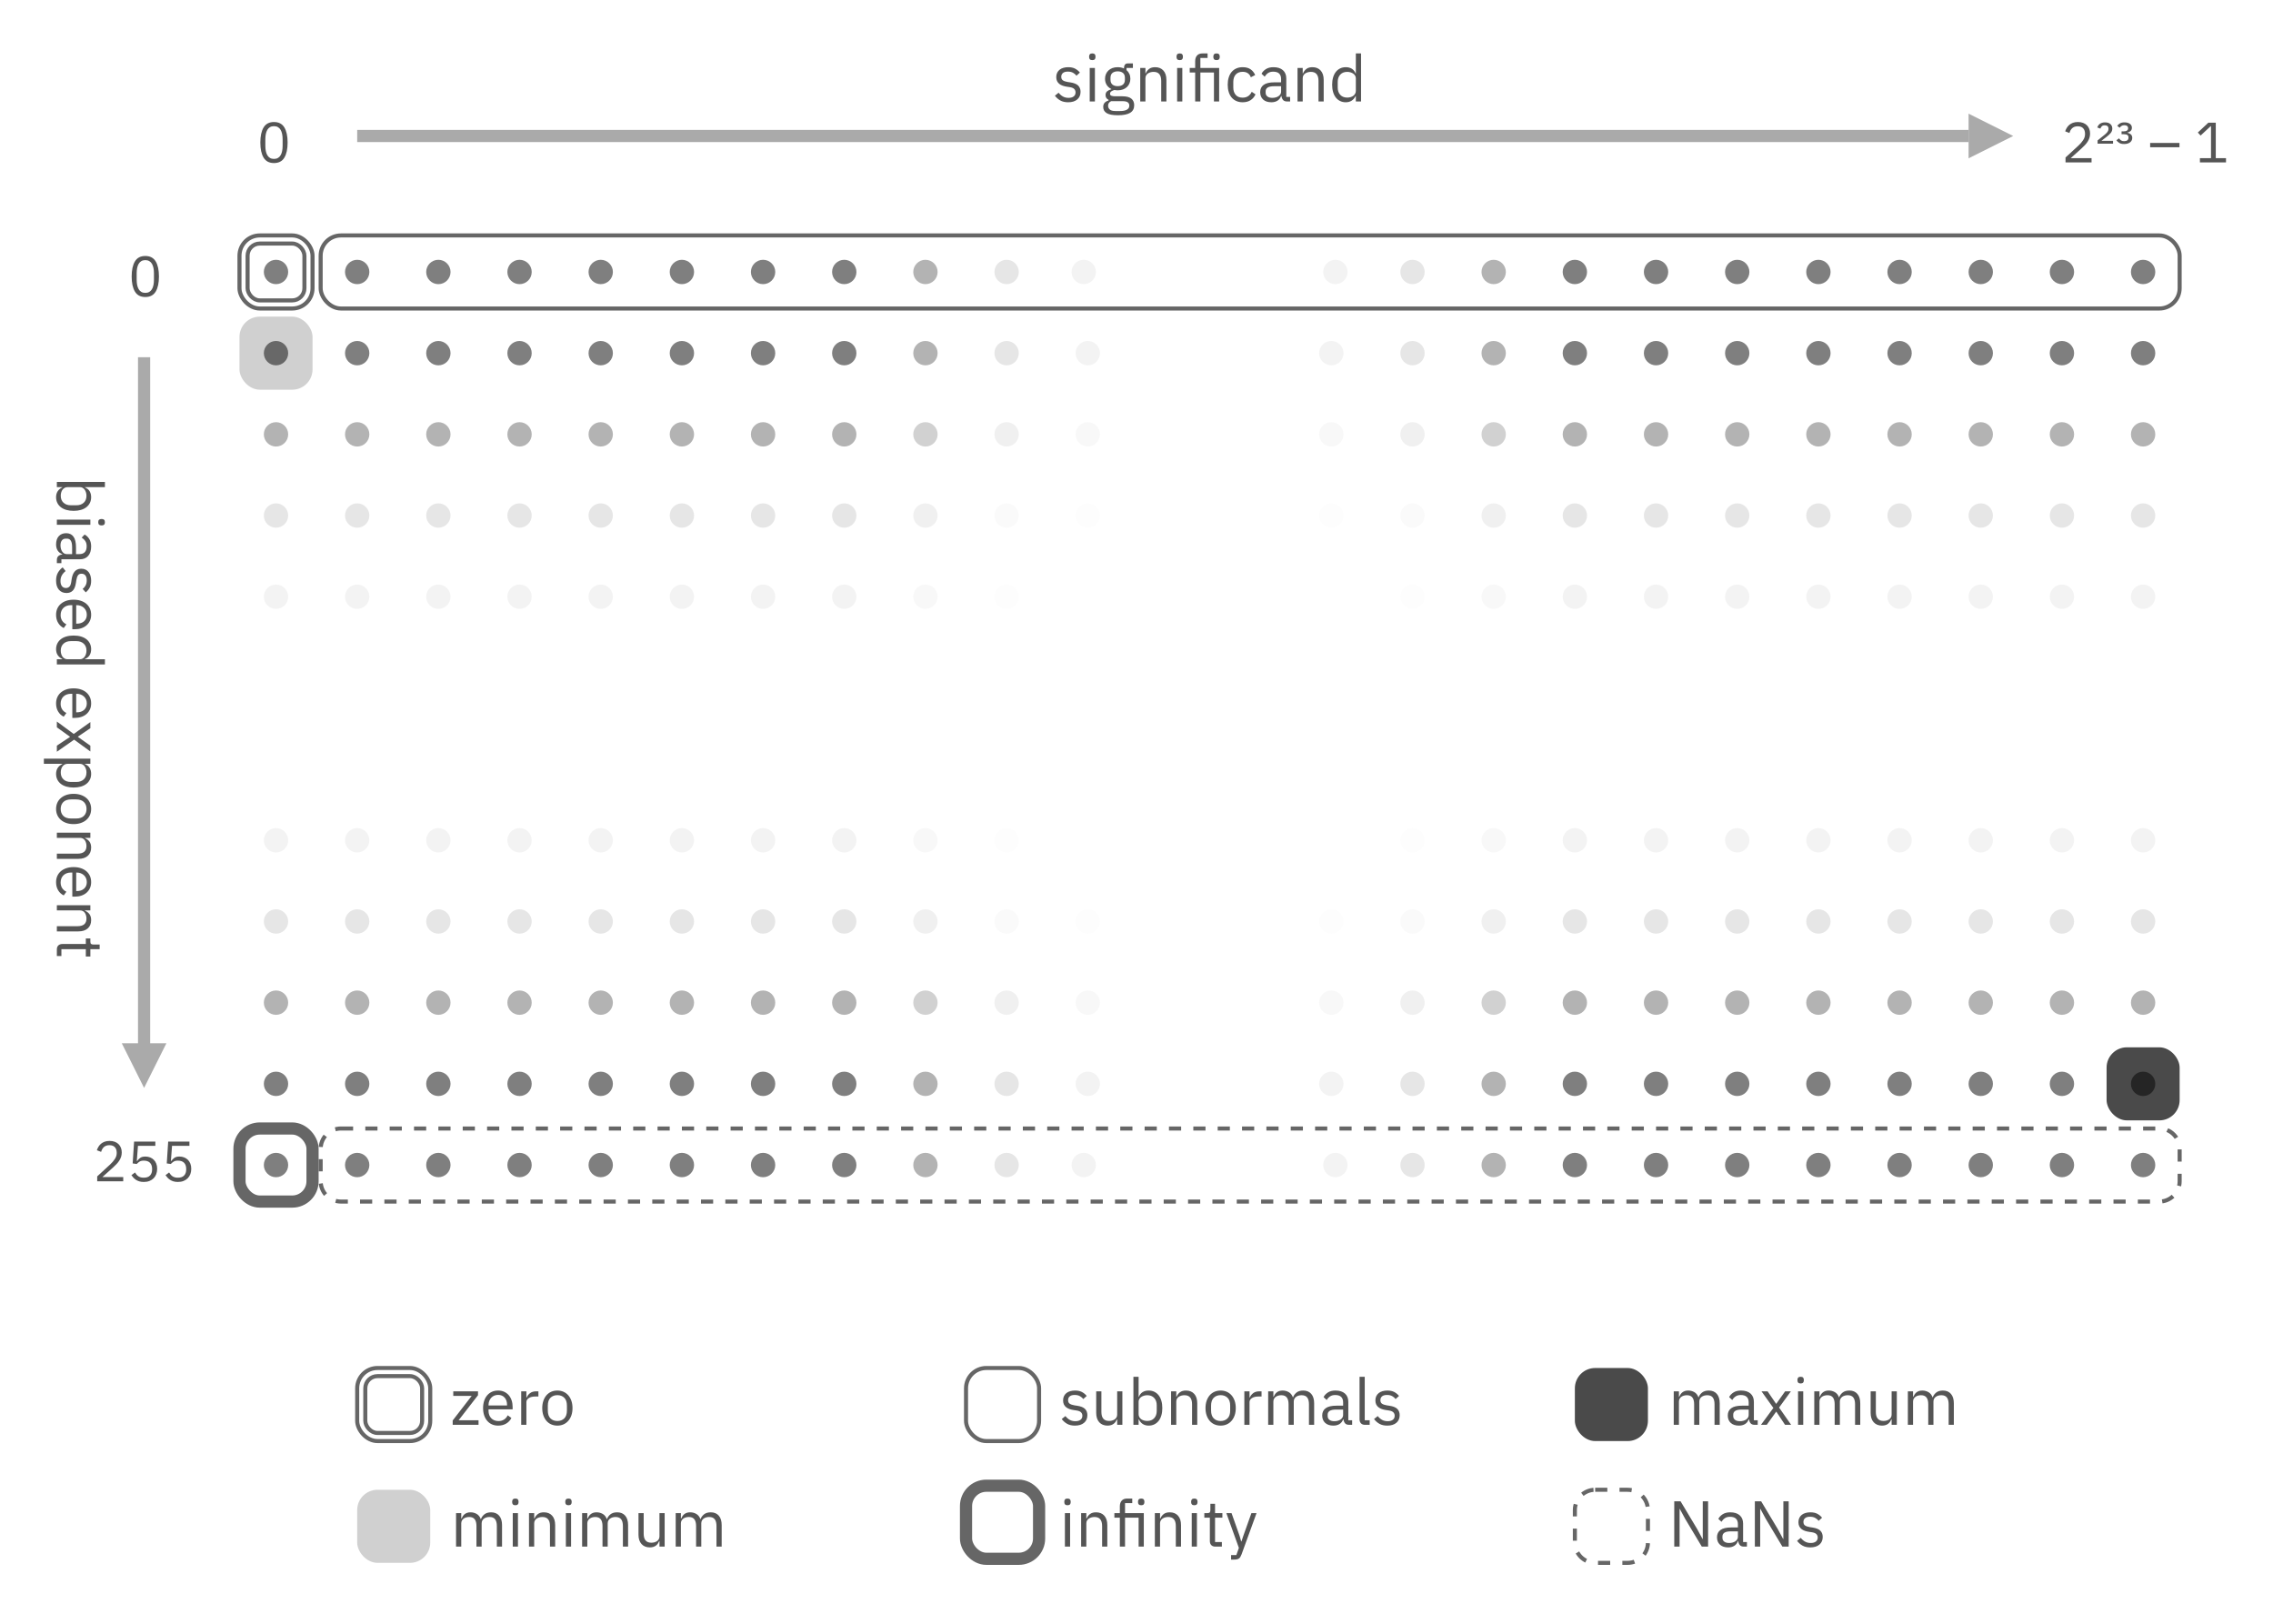 <svg xmlns="http://www.w3.org/2000/svg" width="560" height="400" viewBox="0 0 560 400">
  <g fill="none" fill-rule="evenodd">
    <rect width="18" height="18" x="59" y="278" stroke="#666" stroke-width="3" rx="5"/>
    <rect width="18" height="18" x="238" y="366" stroke="#666" stroke-width="3" rx="5"/>
    <rect width="18" height="18" x="519" y="258" fill="#4A4A4A" rx="5"/>
    <rect width="18" height="18" x="59" y="58" stroke="#666" rx="5"/>
    <rect width="14" height="14" x="61" y="60" stroke="#666" rx="3"/>
    <rect width="14" height="14" x="90" y="339" stroke="#666" rx="3"/>
    <rect width="18" height="18" x="59" y="78" fill="#D0D0D0" rx="5"/>
    <path stroke="#666" stroke-dasharray="3 3" d="M84,278 L532,278 C534.761,278 537,280.239 537,283 L537,291 C537,293.761 534.761,296 532,296 L84,296 C81.239,296 79,293.761 79,291 L79,283 C79,280.239 81.239,278 84,278 Z"/>
    <rect width="458" height="18" x="79" y="58" stroke="#666" rx="5"/>
    <rect width="18" height="18" x="388" y="337" fill="#4A4A4A" rx="5"/>
    <rect width="18" height="18" x="88" y="337" stroke="#666" rx="5"/>
    <rect width="18" height="18" x="88" y="367" fill="#D0D0D0" rx="5"/>
    <path stroke="#666" stroke-dasharray="3 3" d="M393,367 L401,367 C403.761,367 406,369.239 406,372 L406,380 C406,382.761 403.761,385 401,385 L393,385 C390.239,385 388,382.761 388,380 L388,372 C388,369.239 390.239,367 393,367 Z"/>
    <rect width="18" height="18" x="238" y="337" stroke="#666" rx="5"/>
    <circle cx="148" cy="287" r="3" fill="#000" fill-opacity=".5" transform="rotate(-180 148 287)"/>
    <circle cx="128" cy="287" r="3" fill="#000" fill-opacity=".5" transform="rotate(-180 128 287)"/>
    <circle cx="108" cy="287" r="3" fill="#000" fill-opacity=".5" transform="rotate(-180 108 287)"/>
    <circle cx="88" cy="287" r="3" fill="#000" fill-opacity=".5" transform="rotate(-180 88 287)"/>
    <circle cx="68" cy="287" r="3" fill="#000" fill-opacity=".5" transform="rotate(-180 68 287)"/>
    <circle cx="248" cy="287" r="3" fill="#000" fill-opacity=".1" transform="rotate(-180 248 287)"/>
    <circle cx="228" cy="287" r="3" fill="#000" fill-opacity=".3" transform="rotate(-180 228 287)"/>
    <circle cx="208" cy="287" r="3" fill="#000" fill-opacity=".5" transform="rotate(-180 208 287)"/>
    <circle cx="188" cy="287" r="3" fill="#000" fill-opacity=".5" transform="rotate(-180 188 287)"/>
    <circle cx="168" cy="287" r="3" fill="#000" fill-opacity=".5" transform="rotate(-180 168 287)"/>
    <circle cx="148" cy="267" r="3" fill="#000" fill-opacity=".5" transform="rotate(-180 148 267)"/>
    <circle cx="128" cy="267" r="3" fill="#000" fill-opacity=".5" transform="rotate(-180 128 267)"/>
    <circle cx="108" cy="267" r="3" fill="#000" fill-opacity=".5" transform="rotate(-180 108 267)"/>
    <circle cx="88" cy="267" r="3" fill="#000" fill-opacity=".5" transform="rotate(-180 88 267)"/>
    <circle cx="68" cy="267" r="3" fill="#000" fill-opacity=".5" transform="rotate(-180 68 267)"/>
    <circle cx="248" cy="267" r="3" fill="#000" fill-opacity=".1" transform="rotate(-180 248 267)"/>
    <circle cx="228" cy="267" r="3" fill="#000" fill-opacity=".3" transform="rotate(-180 228 267)"/>
    <circle cx="208" cy="267" r="3" fill="#000" fill-opacity=".5" transform="rotate(-180 208 267)"/>
    <circle cx="188" cy="267" r="3" fill="#000" fill-opacity=".5" transform="rotate(-180 188 267)"/>
    <circle cx="168" cy="267" r="3" fill="#000" fill-opacity=".5" transform="rotate(-180 168 267)"/>
    <circle cx="148" cy="247" r="3" fill="#000" fill-opacity=".3" transform="rotate(-180 148 247)"/>
    <circle cx="128" cy="247" r="3" fill="#000" fill-opacity=".3" transform="rotate(-180 128 247)"/>
    <circle cx="108" cy="247" r="3" fill="#000" fill-opacity=".3" transform="rotate(-180 108 247)"/>
    <circle cx="88" cy="247" r="3" fill="#000" fill-opacity=".3" transform="rotate(-180 88 247)"/>
    <circle cx="68" cy="247" r="3" fill="#000" fill-opacity=".3" transform="rotate(-180 68 247)"/>
    <circle cx="248" cy="247" r="3" fill="#000" fill-opacity=".06" transform="rotate(-180 248 247)"/>
    <circle cx="228" cy="247" r="3" fill="#000" fill-opacity=".18" transform="rotate(-180 228 247)"/>
    <circle cx="208" cy="247" r="3" fill="#000" fill-opacity=".3" transform="rotate(-180 208 247)"/>
    <circle cx="188" cy="247" r="3" fill="#000" fill-opacity=".3" transform="rotate(-180 188 247)"/>
    <circle cx="168" cy="247" r="3" fill="#000" fill-opacity=".3" transform="rotate(-180 168 247)"/>
    <circle cx="148" cy="227" r="3" fill="#000" fill-opacity=".1" transform="rotate(-180 148 227)"/>
    <circle cx="128" cy="227" r="3" fill="#000" fill-opacity=".1" transform="rotate(-180 128 227)"/>
    <circle cx="108" cy="227" r="3" fill="#000" fill-opacity=".1" transform="rotate(-180 108 227)"/>
    <circle cx="88" cy="227" r="3" fill="#000" fill-opacity=".1" transform="rotate(-180 88 227)"/>
    <circle cx="68" cy="227" r="3" fill="#000" fill-opacity=".1" transform="rotate(-180 68 227)"/>
    <circle cx="248" cy="227" r="3" fill="#000" fill-opacity=".02" transform="rotate(-180 248 227)"/>
    <circle cx="228" cy="227" r="3" fill="#000" fill-opacity=".06" transform="rotate(-180 228 227)"/>
    <circle cx="208" cy="227" r="3" fill="#000" fill-opacity=".1" transform="rotate(-180 208 227)"/>
    <circle cx="188" cy="227" r="3" fill="#000" fill-opacity=".1" transform="rotate(-180 188 227)"/>
    <circle cx="168" cy="227" r="3" fill="#000" fill-opacity=".1" transform="rotate(-180 168 227)"/>
    <circle cx="148" cy="207" r="3" fill="#000" fill-opacity=".05" transform="rotate(-180 148 207)"/>
    <circle cx="128" cy="207" r="3" fill="#000" fill-opacity=".05" transform="rotate(-180 128 207)"/>
    <circle cx="108" cy="207" r="3" fill="#000" fill-opacity=".05" transform="rotate(-180 108 207)"/>
    <circle cx="88" cy="207" r="3" fill="#000" fill-opacity=".05" transform="rotate(-180 88 207)"/>
    <circle cx="68" cy="207" r="3" fill="#000" fill-opacity=".05" transform="rotate(-180 68 207)"/>
    <circle cx="248" cy="207" r="3" fill="#000" fill-opacity=".01" transform="rotate(-180 248 207)"/>
    <circle cx="267" cy="287" r="3" fill="#000" fill-opacity=".05" transform="rotate(-180 267 287)"/>
    <circle cx="268" cy="267" r="3" fill="#000" fill-opacity=".05" transform="rotate(-180 268 267)"/>
    <circle cx="268" cy="247" r="3" fill="#000" fill-opacity=".03" transform="rotate(-180 268 247)"/>
    <circle cx="268" cy="227" r="3" fill="#000" fill-opacity=".01" transform="rotate(-180 268 227)"/>
    <circle cx="228" cy="207" r="3" fill="#000" fill-opacity=".03" transform="rotate(-180 228 207)"/>
    <circle cx="208" cy="207" r="3" fill="#000" fill-opacity=".05" transform="rotate(-180 208 207)"/>
    <circle cx="188" cy="207" r="3" fill="#000" fill-opacity=".05" transform="rotate(-180 188 207)"/>
    <circle cx="168" cy="207" r="3" fill="#000" fill-opacity=".05" transform="rotate(-180 168 207)"/>
    <circle cx="148" cy="67" r="3" fill="#000" fill-opacity=".5" transform="rotate(-180 148 67)"/>
    <circle cx="128" cy="67" r="3" fill="#000" fill-opacity=".5" transform="rotate(-180 128 67)"/>
    <circle cx="108" cy="67" r="3" fill="#000" fill-opacity=".5" transform="rotate(-180 108 67)"/>
    <circle cx="88" cy="67" r="3" fill="#000" fill-opacity=".5" transform="rotate(-180 88 67)"/>
    <circle cx="68" cy="67" r="3" fill="#000" fill-opacity=".5" transform="rotate(-180 68 67)"/>
    <circle cx="248" cy="67" r="3" fill="#000" fill-opacity=".1" transform="rotate(-180 248 67)"/>
    <circle cx="228" cy="67" r="3" fill="#000" fill-opacity=".3" transform="rotate(-180 228 67)"/>
    <circle cx="208" cy="67" r="3" fill="#000" fill-opacity=".5" transform="rotate(-180 208 67)"/>
    <circle cx="188" cy="67" r="3" fill="#000" fill-opacity=".5" transform="rotate(-180 188 67)"/>
    <circle cx="168" cy="67" r="3" fill="#000" fill-opacity=".5" transform="rotate(-180 168 67)"/>
    <circle cx="148" cy="87" r="3" fill="#000" fill-opacity=".5" transform="rotate(-180 148 87)"/>
    <circle cx="128" cy="87" r="3" fill="#000" fill-opacity=".5" transform="rotate(-180 128 87)"/>
    <circle cx="108" cy="87" r="3" fill="#000" fill-opacity=".5" transform="rotate(-180 108 87)"/>
    <circle cx="88" cy="87" r="3" fill="#000" fill-opacity=".5" transform="rotate(-180 88 87)"/>
    <circle cx="68" cy="87" r="3" fill="#000" fill-opacity=".5" transform="rotate(-180 68 87)"/>
    <circle cx="248" cy="87" r="3" fill="#000" fill-opacity=".1" transform="rotate(-180 248 87)"/>
    <circle cx="228" cy="87" r="3" fill="#000" fill-opacity=".3" transform="rotate(-180 228 87)"/>
    <circle cx="208" cy="87" r="3" fill="#000" fill-opacity=".5" transform="rotate(-180 208 87)"/>
    <circle cx="188" cy="87" r="3" fill="#000" fill-opacity=".5" transform="rotate(-180 188 87)"/>
    <circle cx="168" cy="87" r="3" fill="#000" fill-opacity=".5" transform="rotate(-180 168 87)"/>
    <circle cx="148" cy="107" r="3" fill="#000" fill-opacity=".3" transform="rotate(-180 148 107)"/>
    <circle cx="128" cy="107" r="3" fill="#000" fill-opacity=".3" transform="rotate(-180 128 107)"/>
    <circle cx="108" cy="107" r="3" fill="#000" fill-opacity=".3" transform="rotate(-180 108 107)"/>
    <circle cx="88" cy="107" r="3" fill="#000" fill-opacity=".3" transform="rotate(-180 88 107)"/>
    <circle cx="68" cy="107" r="3" fill="#000" fill-opacity=".3" transform="rotate(-180 68 107)"/>
    <circle cx="248" cy="107" r="3" fill="#000" fill-opacity=".06" transform="rotate(-180 248 107)"/>
    <circle cx="228" cy="107" r="3" fill="#000" fill-opacity=".18" transform="rotate(-180 228 107)"/>
    <circle cx="208" cy="107" r="3" fill="#000" fill-opacity=".3" transform="rotate(-180 208 107)"/>
    <circle cx="188" cy="107" r="3" fill="#000" fill-opacity=".3" transform="rotate(-180 188 107)"/>
    <circle cx="168" cy="107" r="3" fill="#000" fill-opacity=".3" transform="rotate(-180 168 107)"/>
    <circle cx="148" cy="127" r="3" fill="#000" fill-opacity=".1" transform="rotate(-180 148 127)"/>
    <circle cx="128" cy="127" r="3" fill="#000" fill-opacity=".1" transform="rotate(-180 128 127)"/>
    <circle cx="108" cy="127" r="3" fill="#000" fill-opacity=".1" transform="rotate(-180 108 127)"/>
    <circle cx="88" cy="127" r="3" fill="#000" fill-opacity=".1" transform="rotate(-180 88 127)"/>
    <circle cx="68" cy="127" r="3" fill="#000" fill-opacity=".1" transform="rotate(-180 68 127)"/>
    <circle cx="248" cy="127" r="3" fill="#000" fill-opacity=".02" transform="rotate(-180 248 127)"/>
    <circle cx="228" cy="127" r="3" fill="#000" fill-opacity=".06" transform="rotate(-180 228 127)"/>
    <circle cx="208" cy="127" r="3" fill="#000" fill-opacity=".1" transform="rotate(-180 208 127)"/>
    <circle cx="188" cy="127" r="3" fill="#000" fill-opacity=".1" transform="rotate(-180 188 127)"/>
    <circle cx="168" cy="127" r="3" fill="#000" fill-opacity=".1" transform="rotate(-180 168 127)"/>
    <circle cx="148" cy="147" r="3" fill="#000" fill-opacity=".05" transform="rotate(-180 148 147)"/>
    <circle cx="128" cy="147" r="3" fill="#000" fill-opacity=".05" transform="rotate(-180 128 147)"/>
    <circle cx="108" cy="147" r="3" fill="#000" fill-opacity=".05" transform="rotate(-180 108 147)"/>
    <circle cx="88" cy="147" r="3" fill="#000" fill-opacity=".05" transform="rotate(-180 88 147)"/>
    <circle cx="68" cy="147" r="3" fill="#000" fill-opacity=".05" transform="rotate(-180 68 147)"/>
    <circle cx="248" cy="147" r="3" fill="#000" fill-opacity=".01" transform="rotate(-180 248 147)"/>
    <circle cx="267" cy="67" r="3" fill="#000" fill-opacity=".05" transform="rotate(-180 267 67)"/>
    <circle cx="268" cy="87" r="3" fill="#000" fill-opacity=".05" transform="rotate(-180 268 87)"/>
    <circle cx="268" cy="107" r="3" fill="#000" fill-opacity=".03" transform="rotate(-180 268 107)"/>
    <circle cx="268" cy="127" r="3" fill="#000" fill-opacity=".01" transform="rotate(-180 268 127)"/>
    <circle cx="228" cy="147" r="3" fill="#000" fill-opacity=".03" transform="rotate(-180 228 147)"/>
    <circle cx="208" cy="147" r="3" fill="#000" fill-opacity=".05" transform="rotate(-180 208 147)"/>
    <circle cx="188" cy="147" r="3" fill="#000" fill-opacity=".05" transform="rotate(-180 188 147)"/>
    <circle cx="168" cy="147" r="3" fill="#000" fill-opacity=".05" transform="rotate(-180 168 147)"/>
    <circle cx="448" cy="67" r="3" fill="#000" fill-opacity=".5" transform="matrix(1 0 0 -1 0 134)"/>
    <circle cx="468" cy="67" r="3" fill="#000" fill-opacity=".5" transform="matrix(1 0 0 -1 0 134)"/>
    <circle cx="488" cy="67" r="3" fill="#000" fill-opacity=".5" transform="matrix(1 0 0 -1 0 134)"/>
    <circle cx="508" cy="67" r="3" fill="#000" fill-opacity=".5" transform="matrix(1 0 0 -1 0 134)"/>
    <circle cx="528" cy="67" r="3" fill="#000" fill-opacity=".5" transform="matrix(1 0 0 -1 0 134)"/>
    <circle cx="348" cy="67" r="3" fill="#000" fill-opacity=".1" transform="matrix(1 0 0 -1 0 134)"/>
    <circle cx="368" cy="67" r="3" fill="#000" fill-opacity=".3" transform="matrix(1 0 0 -1 0 134)"/>
    <circle cx="388" cy="67" r="3" fill="#000" fill-opacity=".5" transform="matrix(1 0 0 -1 0 134)"/>
    <circle cx="408" cy="67" r="3" fill="#000" fill-opacity=".5" transform="matrix(1 0 0 -1 0 134)"/>
    <circle cx="428" cy="67" r="3" fill="#000" fill-opacity=".5" transform="matrix(1 0 0 -1 0 134)"/>
    <circle cx="448" cy="87" r="3" fill="#000" fill-opacity=".5" transform="matrix(1 0 0 -1 0 174)"/>
    <circle cx="468" cy="87" r="3" fill="#000" fill-opacity=".5" transform="matrix(1 0 0 -1 0 174)"/>
    <circle cx="488" cy="87" r="3" fill="#000" fill-opacity=".5" transform="matrix(1 0 0 -1 0 174)"/>
    <circle cx="508" cy="87" r="3" fill="#000" fill-opacity=".5" transform="matrix(1 0 0 -1 0 174)"/>
    <circle cx="528" cy="87" r="3" fill="#000" fill-opacity=".5" transform="matrix(1 0 0 -1 0 174)"/>
    <circle cx="348" cy="87" r="3" fill="#000" fill-opacity=".1" transform="matrix(1 0 0 -1 0 174)"/>
    <circle cx="368" cy="87" r="3" fill="#000" fill-opacity=".3" transform="matrix(1 0 0 -1 0 174)"/>
    <circle cx="388" cy="87" r="3" fill="#000" fill-opacity=".5" transform="matrix(1 0 0 -1 0 174)"/>
    <circle cx="408" cy="87" r="3" fill="#000" fill-opacity=".5" transform="matrix(1 0 0 -1 0 174)"/>
    <circle cx="428" cy="87" r="3" fill="#000" fill-opacity=".5" transform="matrix(1 0 0 -1 0 174)"/>
    <circle cx="448" cy="107" r="3" fill="#000" fill-opacity=".3" transform="matrix(1 0 0 -1 0 214)"/>
    <circle cx="468" cy="107" r="3" fill="#000" fill-opacity=".3" transform="matrix(1 0 0 -1 0 214)"/>
    <circle cx="488" cy="107" r="3" fill="#000" fill-opacity=".3" transform="matrix(1 0 0 -1 0 214)"/>
    <circle cx="508" cy="107" r="3" fill="#000" fill-opacity=".3" transform="matrix(1 0 0 -1 0 214)"/>
    <circle cx="528" cy="107" r="3" fill="#000" fill-opacity=".3" transform="matrix(1 0 0 -1 0 214)"/>
    <circle cx="348" cy="107" r="3" fill="#000" fill-opacity=".06" transform="matrix(1 0 0 -1 0 214)"/>
    <circle cx="368" cy="107" r="3" fill="#000" fill-opacity=".18" transform="matrix(1 0 0 -1 0 214)"/>
    <circle cx="388" cy="107" r="3" fill="#000" fill-opacity=".3" transform="matrix(1 0 0 -1 0 214)"/>
    <circle cx="408" cy="107" r="3" fill="#000" fill-opacity=".3" transform="matrix(1 0 0 -1 0 214)"/>
    <circle cx="428" cy="107" r="3" fill="#000" fill-opacity=".3" transform="matrix(1 0 0 -1 0 214)"/>
    <circle cx="448" cy="127" r="3" fill="#000" fill-opacity=".1" transform="matrix(1 0 0 -1 0 254)"/>
    <circle cx="468" cy="127" r="3" fill="#000" fill-opacity=".1" transform="matrix(1 0 0 -1 0 254)"/>
    <circle cx="488" cy="127" r="3" fill="#000" fill-opacity=".1" transform="matrix(1 0 0 -1 0 254)"/>
    <circle cx="508" cy="127" r="3" fill="#000" fill-opacity=".1" transform="matrix(1 0 0 -1 0 254)"/>
    <circle cx="528" cy="127" r="3" fill="#000" fill-opacity=".1" transform="matrix(1 0 0 -1 0 254)"/>
    <circle cx="348" cy="127" r="3" fill="#000" fill-opacity=".02" transform="matrix(1 0 0 -1 0 254)"/>
    <circle cx="368" cy="127" r="3" fill="#000" fill-opacity=".06" transform="matrix(1 0 0 -1 0 254)"/>
    <circle cx="388" cy="127" r="3" fill="#000" fill-opacity=".1" transform="matrix(1 0 0 -1 0 254)"/>
    <circle cx="408" cy="127" r="3" fill="#000" fill-opacity=".1" transform="matrix(1 0 0 -1 0 254)"/>
    <circle cx="428" cy="127" r="3" fill="#000" fill-opacity=".1" transform="matrix(1 0 0 -1 0 254)"/>
    <circle cx="448" cy="147" r="3" fill="#000" fill-opacity=".05" transform="matrix(1 0 0 -1 0 294)"/>
    <circle cx="468" cy="147" r="3" fill="#000" fill-opacity=".05" transform="matrix(1 0 0 -1 0 294)"/>
    <circle cx="488" cy="147" r="3" fill="#000" fill-opacity=".05" transform="matrix(1 0 0 -1 0 294)"/>
    <circle cx="508" cy="147" r="3" fill="#000" fill-opacity=".05" transform="matrix(1 0 0 -1 0 294)"/>
    <circle cx="528" cy="147" r="3" fill="#000" fill-opacity=".05" transform="matrix(1 0 0 -1 0 294)"/>
    <circle cx="348" cy="147" r="3" fill="#000" fill-opacity=".01" transform="matrix(1 0 0 -1 0 294)"/>
    <circle cx="329" cy="67" r="3" fill="#000" fill-opacity=".05" transform="matrix(1 0 0 -1 0 134)"/>
    <circle cx="328" cy="87" r="3" fill="#000" fill-opacity=".05" transform="matrix(1 0 0 -1 0 174)"/>
    <circle cx="328" cy="107" r="3" fill="#000" fill-opacity=".03" transform="matrix(1 0 0 -1 0 214)"/>
    <circle cx="328" cy="127" r="3" fill="#000" fill-opacity=".01" transform="matrix(1 0 0 -1 0 254)"/>
    <circle cx="368" cy="147" r="3" fill="#000" fill-opacity=".03" transform="matrix(1 0 0 -1 0 294)"/>
    <circle cx="388" cy="147" r="3" fill="#000" fill-opacity=".05" transform="matrix(1 0 0 -1 0 294)"/>
    <circle cx="408" cy="147" r="3" fill="#000" fill-opacity=".05" transform="matrix(1 0 0 -1 0 294)"/>
    <circle cx="428" cy="147" r="3" fill="#000" fill-opacity=".05" transform="matrix(1 0 0 -1 0 294)"/>
    <circle cx="448" cy="287" r="3" fill="#000" fill-opacity=".5"/>
    <circle cx="468" cy="287" r="3" fill="#000" fill-opacity=".5"/>
    <circle cx="488" cy="287" r="3" fill="#000" fill-opacity=".5"/>
    <circle cx="508" cy="287" r="3" fill="#000" fill-opacity=".5"/>
    <circle cx="528" cy="287" r="3" fill="#000" fill-opacity=".5"/>
    <circle cx="348" cy="287" r="3" fill="#000" fill-opacity=".1"/>
    <circle cx="368" cy="287" r="3" fill="#000" fill-opacity=".3"/>
    <circle cx="388" cy="287" r="3" fill="#000" fill-opacity=".5"/>
    <circle cx="408" cy="287" r="3" fill="#000" fill-opacity=".5"/>
    <circle cx="428" cy="287" r="3" fill="#000" fill-opacity=".5"/>
    <circle cx="448" cy="267" r="3" fill="#000" fill-opacity=".5"/>
    <circle cx="468" cy="267" r="3" fill="#000" fill-opacity=".5"/>
    <circle cx="488" cy="267" r="3" fill="#000" fill-opacity=".5"/>
    <circle cx="508" cy="267" r="3" fill="#000" fill-opacity=".5"/>
    <circle cx="528" cy="267" r="3" fill="#000" fill-opacity=".5"/>
    <circle cx="348" cy="267" r="3" fill="#000" fill-opacity=".1"/>
    <circle cx="368" cy="267" r="3" fill="#000" fill-opacity=".3"/>
    <circle cx="388" cy="267" r="3" fill="#000" fill-opacity=".5"/>
    <circle cx="408" cy="267" r="3" fill="#000" fill-opacity=".5"/>
    <circle cx="428" cy="267" r="3" fill="#000" fill-opacity=".5"/>
    <circle cx="448" cy="247" r="3" fill="#000" fill-opacity=".3"/>
    <circle cx="468" cy="247" r="3" fill="#000" fill-opacity=".3"/>
    <circle cx="488" cy="247" r="3" fill="#000" fill-opacity=".3"/>
    <circle cx="508" cy="247" r="3" fill="#000" fill-opacity=".3"/>
    <circle cx="528" cy="247" r="3" fill="#000" fill-opacity=".3"/>
    <circle cx="348" cy="247" r="3" fill="#000" fill-opacity=".06"/>
    <circle cx="368" cy="247" r="3" fill="#000" fill-opacity=".18"/>
    <circle cx="388" cy="247" r="3" fill="#000" fill-opacity=".3"/>
    <circle cx="408" cy="247" r="3" fill="#000" fill-opacity=".3"/>
    <circle cx="428" cy="247" r="3" fill="#000" fill-opacity=".3"/>
    <circle cx="448" cy="227" r="3" fill="#000" fill-opacity=".1"/>
    <circle cx="468" cy="227" r="3" fill="#000" fill-opacity=".1"/>
    <circle cx="488" cy="227" r="3" fill="#000" fill-opacity=".1"/>
    <circle cx="508" cy="227" r="3" fill="#000" fill-opacity=".1"/>
    <circle cx="528" cy="227" r="3" fill="#000" fill-opacity=".1"/>
    <circle cx="348" cy="227" r="3" fill="#000" fill-opacity=".02"/>
    <circle cx="368" cy="227" r="3" fill="#000" fill-opacity=".06"/>
    <circle cx="388" cy="227" r="3" fill="#000" fill-opacity=".1"/>
    <circle cx="408" cy="227" r="3" fill="#000" fill-opacity=".1"/>
    <circle cx="428" cy="227" r="3" fill="#000" fill-opacity=".1"/>
    <circle cx="448" cy="207" r="3" fill="#000" fill-opacity=".05"/>
    <circle cx="468" cy="207" r="3" fill="#000" fill-opacity=".05"/>
    <circle cx="488" cy="207" r="3" fill="#000" fill-opacity=".05"/>
    <circle cx="508" cy="207" r="3" fill="#000" fill-opacity=".05"/>
    <circle cx="528" cy="207" r="3" fill="#000" fill-opacity=".05"/>
    <circle cx="348" cy="207" r="3" fill="#000" fill-opacity=".01"/>
    <circle cx="329" cy="287" r="3" fill="#000" fill-opacity=".05"/>
    <circle cx="328" cy="267" r="3" fill="#000" fill-opacity=".05"/>
    <circle cx="328" cy="247" r="3" fill="#000" fill-opacity=".03"/>
    <circle cx="328" cy="227" r="3" fill="#000" fill-opacity=".01"/>
    <circle cx="368" cy="207" r="3" fill="#000" fill-opacity=".03"/>
    <circle cx="388" cy="207" r="3" fill="#000" fill-opacity=".05"/>
    <circle cx="408" cy="207" r="3" fill="#000" fill-opacity=".05"/>
    <circle cx="428" cy="207" r="3" fill="#000" fill-opacity=".05"/>
    <path fill="#555" d="M67.5 40.168C66.333 40.168 65.482 39.725 64.945 38.838 64.408 37.951 64.14 36.71 64.14 35.114 64.14 33.518 64.408 32.277 64.945 31.39 65.482 30.503 66.333 30.06 67.5 30.06 68.667 30.06 69.518 30.503 70.055 31.39 70.592 32.277 70.86 33.518 70.86 35.114 70.86 36.71 70.592 37.951 70.055 38.838 69.518 39.725 68.667 40.168 67.5 40.168zM67.5 39.146C67.883 39.146 68.209 39.067 68.48 38.908 68.751 38.749 68.97 38.525 69.138 38.236 69.306 37.947 69.43 37.606 69.509 37.214 69.588 36.822 69.628 36.388 69.628 35.912L69.628 34.316C69.628 33.84 69.588 33.406 69.509 33.014 69.43 32.622 69.306 32.281 69.138 31.992 68.97 31.703 68.751 31.479 68.48 31.32 68.209 31.161 67.883 31.082 67.5 31.082 67.117 31.082 66.791 31.161 66.52 31.32 66.249 31.479 66.03 31.703 65.862 31.992 65.694 32.281 65.57 32.622 65.491 33.014 65.412 33.406 65.372 33.84 65.372 34.316L65.372 35.912C65.372 36.388 65.412 36.822 65.491 37.214 65.57 37.606 65.694 37.947 65.862 38.236 66.03 38.525 66.249 38.749 66.52 38.908 66.791 39.067 67.117 39.146 67.5 39.146zM515.298 40L508.886 40 508.886 38.796 512.078 35.856C512.535 35.436 512.918 34.99 513.226 34.519 513.534 34.048 513.688 33.574 513.688 33.098L513.688 32.93C513.688 32.389 513.539 31.95 513.24 31.614 512.941 31.278 512.489 31.11 511.882 31.11 511.583 31.11 511.322 31.152 511.098 31.236 510.874 31.32 510.68 31.437 510.517 31.586 510.354 31.735 510.218 31.91 510.111 32.111 510.004 32.312 509.917 32.529 509.852 32.762L508.802 32.356C508.895 32.067 509.024 31.784 509.187 31.509 509.35 31.234 509.556 30.989 509.803 30.774 510.05 30.559 510.349 30.387 510.699 30.256 511.049 30.125 511.462 30.06 511.938 30.06 512.414 30.06 512.839 30.13 513.212 30.27 513.585 30.41 513.898 30.606 514.15 30.858 514.402 31.11 514.596 31.409 514.731 31.754 514.866 32.099 514.934 32.482 514.934 32.902 514.934 33.285 514.88 33.639 514.773 33.966 514.666 34.293 514.519 34.603 514.332 34.897 514.145 35.191 513.919 35.478 513.653 35.758 513.387 36.038 513.1 36.318 512.792 36.598L510.16 38.964 515.298 38.964 515.298 40zM520.59 35.394L516.782 35.394 516.782 34.596 518.602 33.126C518.873 32.902 519.085 32.68 519.239 32.461 519.393 32.242 519.47 32.006 519.47 31.754L519.47 31.67C519.47 31.427 519.393 31.234 519.239 31.089 519.085 30.944 518.859 30.872 518.56 30.872 518.233 30.872 517.988 30.951 517.825 31.11 517.662 31.269 517.543 31.46 517.468 31.684L516.712 31.404C516.768 31.236 516.845 31.077 516.943 30.928 517.041 30.779 517.167 30.646 517.321 30.529 517.475 30.412 517.659 30.319 517.874 30.249 518.089 30.179 518.336 30.144 518.616 30.144 519.195 30.144 519.638 30.286 519.946 30.571 520.254 30.856 520.408 31.222 520.408 31.67 520.408 32.081 520.284 32.438 520.037 32.741 519.79 33.044 519.47 33.345 519.078 33.644L517.72 34.694 520.59 34.694 520.59 35.394zM523.25 32.356C523.605 32.356 523.868 32.288 524.041 32.153 524.214 32.018 524.3 31.843 524.3 31.628L524.3 31.572C524.3 31.339 524.218 31.159 524.055 31.033 523.892 30.907 523.67 30.844 523.39 30.844 523.119 30.844 522.891 30.9 522.704 31.012 522.517 31.124 522.359 31.278 522.228 31.474L521.626 30.998C521.785 30.765 522.006 30.564 522.291 30.396 522.576 30.228 522.951 30.144 523.418 30.144 523.95 30.144 524.386 30.261 524.727 30.494 525.068 30.727 525.238 31.054 525.238 31.474 525.238 31.81 525.131 32.076 524.916 32.272 524.701 32.468 524.445 32.599 524.146 32.664L524.146 32.706C524.463 32.762 524.739 32.893 524.972 33.098 525.205 33.303 525.322 33.593 525.322 33.966 525.322 34.423 525.142 34.79 524.783 35.065 524.424 35.34 523.936 35.478 523.32 35.478 522.807 35.478 522.405 35.385 522.116 35.198 521.827 35.011 521.593 34.797 521.416 34.554L522.074 34.078C522.205 34.283 522.363 34.451 522.55 34.582 522.737 34.713 522.993 34.778 523.32 34.778 523.675 34.778 523.943 34.703 524.125 34.554 524.307 34.405 524.398 34.195 524.398 33.924L524.398 33.84C524.398 33.327 524.039 33.07 523.32 33.07L522.69 33.07 522.69 32.356 523.25 32.356zM529.732 36.276L529.732 35.212 536.956 35.212 536.956 36.276 529.732 36.276zM541.996 40L541.996 38.964 544.726 38.964 544.726 31.096 544.628 31.096 542.164 33.392 541.478 32.65 544.068 30.228 545.902 30.228 545.902 38.964 548.422 38.964 548.422 40 541.996 40zM30.362 291L23.95 291 23.95 289.796 27.142 286.856C27.599 286.436 27.982 285.99 28.29 285.519 28.598 285.048 28.752 284.574 28.752 284.098L28.752 283.93C28.752 283.389 28.603 282.95 28.304 282.614 28.005 282.278 27.553 282.11 26.946 282.11 26.647 282.11 26.386 282.152 26.162 282.236 25.938 282.32 25.744 282.437 25.581 282.586 25.418 282.735 25.282 282.91 25.175 283.111 25.068 283.312 24.981 283.529 24.916 283.762L23.866 283.356C23.959 283.067 24.088 282.784 24.251 282.509 24.414 282.234 24.62 281.989 24.867 281.774 25.114 281.559 25.413 281.387 25.763 281.256 26.113 281.125 26.526 281.06 27.002 281.06 27.478 281.06 27.903 281.13 28.276 281.27 28.649 281.41 28.962 281.606 29.214 281.858 29.466 282.11 29.66 282.409 29.795 282.754 29.93 283.099 29.998 283.482 29.998 283.902 29.998 284.285 29.944 284.639 29.837 284.966 29.73 285.293 29.583 285.603 29.396 285.897 29.209 286.191 28.983 286.478 28.717 286.758 28.451 287.038 28.164 287.318 27.856 287.598L25.224 289.964 30.362 289.964 30.362 291zM38.272 282.264L33.988 282.264 33.708 285.988 33.806 285.988C34.039 285.661 34.303 285.4 34.597 285.204 34.891 285.008 35.295 284.91 35.808 284.91 36.228 284.91 36.615 284.98 36.97 285.12 37.325 285.26 37.633 285.458 37.894 285.715 38.155 285.972 38.358 286.287 38.503 286.66 38.648 287.033 38.72 287.458 38.72 287.934 38.72 288.41 38.645 288.846 38.496 289.243 38.347 289.64 38.13 289.98 37.845 290.265 37.56 290.55 37.215 290.771 36.809 290.93 36.403 291.089 35.943 291.168 35.43 291.168 35.019 291.168 34.658 291.121 34.345 291.028 34.032 290.935 33.755 290.809 33.512 290.65 33.269 290.491 33.057 290.314 32.875 290.118 32.693 289.922 32.527 289.717 32.378 289.502L33.26 288.83C33.381 289.026 33.51 289.203 33.645 289.362 33.78 289.521 33.93 289.656 34.093 289.768 34.256 289.88 34.445 289.966 34.66 290.027 34.875 290.088 35.131 290.118 35.43 290.118 36.102 290.118 36.611 289.941 36.956 289.586 37.301 289.231 37.474 288.732 37.474 288.088L37.474 287.948C37.474 287.304 37.301 286.805 36.956 286.45 36.611 286.095 36.102 285.918 35.43 285.918 34.982 285.918 34.63 286 34.373 286.163 34.116 286.326 33.885 286.52 33.68 286.744L32.686 286.604 33.036 281.228 38.272 281.228 38.272 282.264zM46.672 282.264L42.388 282.264 42.108 285.988 42.206 285.988C42.439 285.661 42.703 285.4 42.997 285.204 43.291 285.008 43.695 284.91 44.208 284.91 44.628 284.91 45.015 284.98 45.37 285.12 45.725 285.26 46.033 285.458 46.294 285.715 46.555 285.972 46.758 286.287 46.903 286.66 47.048 287.033 47.12 287.458 47.12 287.934 47.12 288.41 47.045 288.846 46.896 289.243 46.747 289.64 46.53 289.98 46.245 290.265 45.96 290.55 45.615 290.771 45.209 290.93 44.803 291.089 44.343 291.168 43.83 291.168 43.419 291.168 43.058 291.121 42.745 291.028 42.432 290.935 42.155 290.809 41.912 290.65 41.669 290.491 41.457 290.314 41.275 290.118 41.093 289.922 40.927 289.717 40.778 289.502L41.66 288.83C41.781 289.026 41.91 289.203 42.045 289.362 42.18 289.521 42.33 289.656 42.493 289.768 42.656 289.88 42.845 289.966 43.06 290.027 43.275 290.088 43.531 290.118 43.83 290.118 44.502 290.118 45.011 289.941 45.356 289.586 45.701 289.231 45.874 288.732 45.874 288.088L45.874 287.948C45.874 287.304 45.701 286.805 45.356 286.45 45.011 286.095 44.502 285.918 43.83 285.918 43.382 285.918 43.03 286 42.773 286.163 42.516 286.326 42.285 286.52 42.08 286.744L41.086 286.604 41.436 281.228 46.672 281.228 46.672 282.264zM35.8 73.168C34.633 73.168 33.782 72.725 33.245 71.838 32.708 70.951 32.44 69.71 32.44 68.114 32.44 66.518 32.708 65.277 33.245 64.39 33.782 63.503 34.633 63.06 35.8 63.06 36.967 63.06 37.818 63.503 38.355 64.39 38.892 65.277 39.16 66.518 39.16 68.114 39.16 69.71 38.892 70.951 38.355 71.838 37.818 72.725 36.967 73.168 35.8 73.168zM35.8 72.146C36.183 72.146 36.509 72.067 36.78 71.908 37.051 71.749 37.27 71.525 37.438 71.236 37.606 70.947 37.73 70.606 37.809 70.214 37.888 69.822 37.928 69.388 37.928 68.912L37.928 67.316C37.928 66.84 37.888 66.406 37.809 66.014 37.73 65.622 37.606 65.281 37.438 64.992 37.27 64.703 37.051 64.479 36.78 64.32 36.509 64.161 36.183 64.082 35.8 64.082 35.417 64.082 35.091 64.161 34.82 64.32 34.549 64.479 34.33 64.703 34.162 64.992 33.994 65.281 33.87 65.622 33.791 66.014 33.712 66.406 33.672 66.84 33.672 67.316L33.672 68.912C33.672 69.388 33.712 69.822 33.791 70.214 33.87 70.606 33.994 70.947 34.162 71.236 34.33 71.525 34.549 71.749 34.82 71.908 35.091 72.067 35.417 72.146 35.8 72.146zM111.528 351L111.528 349.928 116.216 343.864 111.672 343.864 111.672 342.744 117.768 342.744 117.768 343.704 112.984 349.88 117.896 349.88 117.896 351 111.528 351zM122.728 351.192C122.163 351.192 121.653 351.091 121.2 350.888 120.747 350.685 120.357 350.395 120.032 350.016 119.707 349.637 119.456 349.184 119.28 348.656 119.104 348.128 119.016 347.533 119.016 346.872 119.016 346.221 119.104 345.629 119.28 345.096 119.456 344.563 119.707 344.107 120.032 343.728 120.357 343.349 120.747 343.059 121.2 342.856 121.653 342.653 122.163 342.552 122.728 342.552 123.283 342.552 123.779 342.653 124.216 342.856 124.653 343.059 125.027 343.339 125.336 343.696 125.645 344.053 125.883 344.477 126.048 344.968 126.213 345.459 126.296 345.997 126.296 346.584L126.296 347.192 120.36 347.192 120.36 347.576C120.36 347.928 120.416 348.256 120.528 348.56 120.64 348.864 120.8 349.128 121.008 349.352 121.216 349.576 121.472 349.752 121.776 349.88 122.08 350.008 122.424 350.072 122.808 350.072 123.331 350.072 123.787 349.949 124.176 349.704 124.565 349.459 124.867 349.107 125.08 348.648L125.992 349.304C125.725 349.869 125.309 350.325 124.744 350.672 124.179 351.019 123.507 351.192 122.728 351.192zM122.728 343.624C122.376 343.624 122.056 343.685 121.768 343.808 121.48 343.931 121.232 344.104 121.024 344.328 120.816 344.552 120.653 344.816 120.536 345.12 120.419 345.424 120.36 345.757 120.36 346.12L120.36 346.232 124.92 346.232 124.92 346.056C124.92 345.32 124.72 344.731 124.32 344.288 123.92 343.845 123.389 343.624 122.728 343.624zM128.408 351L128.408 342.744 129.688 342.744 129.688 344.264 129.768 344.264C129.917 343.869 130.184 343.517 130.568 343.208 130.952 342.899 131.48 342.744 132.152 342.744L132.648 342.744 132.648 344.024 131.896 344.024C131.203 344.024 130.661 344.155 130.272 344.416 129.883 344.677 129.688 345.005 129.688 345.4L129.688 351 128.408 351zM137.32 351.192C136.765 351.192 136.259 351.091 135.8 350.888 135.341 350.685 134.949 350.395 134.624 350.016 134.299 349.637 134.045 349.184 133.864 348.656 133.683 348.128 133.592 347.533 133.592 346.872 133.592 346.221 133.683 345.629 133.864 345.096 134.045 344.563 134.299 344.107 134.624 343.728 134.949 343.349 135.341 343.059 135.8 342.856 136.259 342.653 136.765 342.552 137.32 342.552 137.875 342.552 138.379 342.653 138.832 342.856 139.285 343.059 139.677 343.349 140.008 343.728 140.339 344.107 140.595 344.563 140.776 345.096 140.957 345.629 141.048 346.221 141.048 346.872 141.048 347.533 140.957 348.128 140.776 348.656 140.595 349.184 140.339 349.637 140.008 350.016 139.677 350.395 139.285 350.685 138.832 350.888 138.379 351.091 137.875 351.192 137.32 351.192zM137.32 350.056C138.013 350.056 138.579 349.843 139.016 349.416 139.453 348.989 139.672 348.339 139.672 347.464L139.672 346.28C139.672 345.405 139.453 344.755 139.016 344.328 138.579 343.901 138.013 343.688 137.32 343.688 136.627 343.688 136.061 343.901 135.624 344.328 135.187 344.755 134.968 345.405 134.968 346.28L134.968 347.464C134.968 348.339 135.187 348.989 135.624 349.416 136.061 349.843 136.627 350.056 137.32 350.056zM263 370.808C262.723 370.808 262.523 370.741 262.4 370.608 262.277 370.475 262.216 370.301 262.216 370.088L262.216 369.88C262.216 369.667 262.277 369.493 262.4 369.36 262.523 369.227 262.723 369.16 263 369.16 263.277 369.16 263.477 369.227 263.6 369.36 263.723 369.493 263.784 369.667 263.784 369.88L263.784 370.088C263.784 370.301 263.723 370.475 263.6 370.608 263.477 370.741 263.277 370.808 263 370.808zM262.36 372.744L263.64 372.744 263.64 381 262.36 381 262.36 372.744zM266.36 381L266.36 372.744 267.64 372.744 267.64 374.088 267.704 374.088C267.907 373.619 268.192 373.245 268.56 372.968 268.928 372.691 269.421 372.552 270.04 372.552 270.893 372.552 271.568 372.827 272.064 373.376 272.56 373.925 272.808 374.701 272.808 375.704L272.808 381 271.528 381 271.528 375.928C271.528 374.445 270.904 373.704 269.656 373.704 269.4 373.704 269.152 373.736 268.912 373.8 268.672 373.864 268.456 373.96 268.264 374.088 268.072 374.216 267.92 374.379 267.808 374.576 267.696 374.773 267.64 375.005 267.64 375.272L267.64 381 266.36 381zM275.896 373.864L274.552 373.864 274.552 372.744 275.896 372.744 275.896 371.08C275.896 370.504 276.045 370.04 276.344 369.688 276.643 369.336 277.096 369.16 277.704 369.16L278.952 369.16 278.952 370.28 277.176 370.28 277.176 372.744 281.8 372.744 281.8 381 280.52 381 280.52 373.864 277.176 373.864 277.176 381 275.896 381 275.896 373.864zM281.16 370.808C280.883 370.808 280.683 370.741 280.56 370.608 280.437 370.475 280.376 370.301 280.376 370.088L280.376 369.88C280.376 369.667 280.437 369.493 280.56 369.36 280.683 369.227 280.883 369.16 281.16 369.16 281.437 369.16 281.637 369.227 281.76 369.36 281.883 369.493 281.944 369.667 281.944 369.88L281.944 370.088C281.944 370.301 281.883 370.475 281.76 370.608 281.637 370.741 281.437 370.808 281.16 370.808zM284.52 381L284.52 372.744 285.8 372.744 285.8 374.088 285.864 374.088C286.067 373.619 286.352 373.245 286.72 372.968 287.088 372.691 287.581 372.552 288.2 372.552 289.053 372.552 289.728 372.827 290.224 373.376 290.72 373.925 290.968 374.701 290.968 375.704L290.968 381 289.688 381 289.688 375.928C289.688 374.445 289.064 373.704 287.816 373.704 287.56 373.704 287.312 373.736 287.072 373.8 286.832 373.864 286.616 373.96 286.424 374.088 286.232 374.216 286.08 374.379 285.968 374.576 285.856 374.773 285.8 375.005 285.8 375.272L285.8 381 284.52 381zM294.248 370.808C293.971 370.808 293.771 370.741 293.648 370.608 293.525 370.475 293.464 370.301 293.464 370.088L293.464 369.88C293.464 369.667 293.525 369.493 293.648 369.36 293.771 369.227 293.971 369.16 294.248 369.16 294.525 369.16 294.725 369.227 294.848 369.36 294.971 369.493 295.032 369.667 295.032 369.88L295.032 370.088C295.032 370.301 294.971 370.475 294.848 370.608 294.725 370.741 294.525 370.808 294.248 370.808zM293.608 372.744L294.888 372.744 294.888 381 293.608 381 293.608 372.744zM299.432 381C298.984 381 298.645 380.875 298.416 380.624 298.187 380.373 298.072 380.045 298.072 379.64L298.072 373.864 296.712 373.864 296.712 372.744 297.48 372.744C297.757 372.744 297.947 372.688 298.048 372.576 298.149 372.464 298.2 372.269 298.2 371.992L298.2 370.456 299.352 370.456 299.352 372.744 301.16 372.744 301.16 373.864 299.352 373.864 299.352 379.88 301.032 379.88 301.032 381 299.432 381zM308.312 372.744L309.576 372.744 305.88 382.92C305.784 383.165 305.688 383.371 305.592 383.536 305.496 383.701 305.379 383.832 305.24 383.928 305.101 384.024 304.928 384.093 304.72 384.136 304.512 384.179 304.259 384.2 303.96 384.2L303.304 384.2 303.304 383.08 304.6 383.08 305.224 381.32 302.136 372.744 303.416 372.744 305.4 378.36 305.784 379.704 305.864 379.704 306.312 378.36 308.312 372.744zM264.84 351.192C264.072 351.192 263.429 351.045 262.912 350.752 262.395 350.459 261.949 350.067 261.576 349.576L262.488 348.84C262.808 349.245 263.165 349.557 263.56 349.776 263.955 349.995 264.413 350.104 264.936 350.104 265.48 350.104 265.904 349.987 266.208 349.752 266.512 349.517 266.664 349.187 266.664 348.76 266.664 348.44 266.56 348.165 266.352 347.936 266.144 347.707 265.768 347.549 265.224 347.464L264.568 347.368C264.184 347.315 263.832 347.232 263.512 347.12 263.192 347.008 262.912 346.859 262.672 346.672 262.432 346.485 262.245 346.253 262.112 345.976 261.979 345.699 261.912 345.368 261.912 344.984 261.912 344.579 261.987 344.224 262.136 343.92 262.285 343.616 262.491 343.363 262.752 343.16 263.013 342.957 263.325 342.805 263.688 342.704 264.051 342.603 264.44 342.552 264.856 342.552 265.528 342.552 266.091 342.669 266.544 342.904 266.997 343.139 267.395 343.464 267.736 343.88L266.888 344.648C266.707 344.392 266.44 344.16 266.088 343.952 265.736 343.744 265.293 343.64 264.76 343.64 264.227 343.64 263.824 343.755 263.552 343.984 263.28 344.213 263.144 344.525 263.144 344.92 263.144 345.325 263.28 345.619 263.552 345.8 263.824 345.981 264.216 346.115 264.728 346.2L265.368 346.296C266.285 346.435 266.936 346.699 267.32 347.088 267.704 347.477 267.896 347.987 267.896 348.616 267.896 349.416 267.624 350.045 267.08 350.504 266.536 350.963 265.789 351.192 264.84 351.192zM275.24 349.656L275.176 349.656C275.091 349.848 274.987 350.037 274.864 350.224 274.741 350.411 274.589 350.576 274.408 350.72 274.227 350.864 274.008 350.979 273.752 351.064 273.496 351.149 273.197 351.192 272.856 351.192 272.003 351.192 271.325 350.917 270.824 350.368 270.323 349.819 270.072 349.043 270.072 348.04L270.072 342.744 271.352 342.744 271.352 347.816C271.352 349.299 271.981 350.04 273.24 350.04 273.496 350.04 273.744 350.008 273.984 349.944 274.224 349.88 274.437 349.784 274.624 349.656 274.811 349.528 274.96 349.365 275.072 349.168 275.184 348.971 275.24 348.733 275.24 348.456L275.24 342.744 276.52 342.744 276.52 351 275.24 351 275.24 349.656zM279.24 339.16L280.52 339.16 280.52 344.088 280.584 344.088C280.797 343.565 281.109 343.179 281.52 342.928 281.931 342.677 282.424 342.552 283 342.552 283.512 342.552 283.976 342.653 284.392 342.856 284.808 343.059 285.163 343.347 285.456 343.72 285.749 344.093 285.973 344.547 286.128 345.08 286.283 345.613 286.36 346.211 286.36 346.872 286.36 347.533 286.283 348.131 286.128 348.664 285.973 349.197 285.749 349.651 285.456 350.024 285.163 350.397 284.808 350.685 284.392 350.888 283.976 351.091 283.512 351.192 283 351.192 281.88 351.192 281.075 350.68 280.584 349.656L280.52 349.656 280.52 351 279.24 351 279.24 339.16zM282.648 350.04C283.373 350.04 283.944 349.813 284.36 349.36 284.776 348.907 284.984 348.312 284.984 347.576L284.984 346.168C284.984 345.432 284.776 344.837 284.36 344.384 283.944 343.931 283.373 343.704 282.648 343.704 282.36 343.704 282.085 343.744 281.824 343.824 281.563 343.904 281.336 344.013 281.144 344.152 280.952 344.291 280.8 344.459 280.688 344.656 280.576 344.853 280.52 345.064 280.52 345.288L280.52 348.36C280.52 348.627 280.576 348.864 280.688 349.072 280.8 349.28 280.952 349.456 281.144 349.6 281.336 349.744 281.563 349.853 281.824 349.928 282.085 350.003 282.36 350.04 282.648 350.04zM288.52 351L288.52 342.744 289.8 342.744 289.8 344.088 289.864 344.088C290.067 343.619 290.352 343.245 290.72 342.968 291.088 342.691 291.581 342.552 292.2 342.552 293.053 342.552 293.728 342.827 294.224 343.376 294.72 343.925 294.968 344.701 294.968 345.704L294.968 351 293.688 351 293.688 345.928C293.688 344.445 293.064 343.704 291.816 343.704 291.56 343.704 291.312 343.736 291.072 343.8 290.832 343.864 290.616 343.96 290.424 344.088 290.232 344.216 290.08 344.379 289.968 344.576 289.856 344.773 289.8 345.005 289.8 345.272L289.8 351 288.52 351zM300.728 351.192C300.173 351.192 299.667 351.091 299.208 350.888 298.749 350.685 298.357 350.395 298.032 350.016 297.707 349.637 297.453 349.184 297.272 348.656 297.091 348.128 297 347.533 297 346.872 297 346.221 297.091 345.629 297.272 345.096 297.453 344.563 297.707 344.107 298.032 343.728 298.357 343.349 298.749 343.059 299.208 342.856 299.667 342.653 300.173 342.552 300.728 342.552 301.283 342.552 301.787 342.653 302.24 342.856 302.693 343.059 303.085 343.349 303.416 343.728 303.747 344.107 304.003 344.563 304.184 345.096 304.365 345.629 304.456 346.221 304.456 346.872 304.456 347.533 304.365 348.128 304.184 348.656 304.003 349.184 303.747 349.637 303.416 350.016 303.085 350.395 302.693 350.685 302.24 350.888 301.787 351.091 301.283 351.192 300.728 351.192zM300.728 350.056C301.421 350.056 301.987 349.843 302.424 349.416 302.861 348.989 303.08 348.339 303.08 347.464L303.08 346.28C303.08 345.405 302.861 344.755 302.424 344.328 301.987 343.901 301.421 343.688 300.728 343.688 300.035 343.688 299.469 343.901 299.032 344.328 298.595 344.755 298.376 345.405 298.376 346.28L298.376 347.464C298.376 348.339 298.595 348.989 299.032 349.416 299.469 349.843 300.035 350.056 300.728 350.056zM306.568 351L306.568 342.744 307.848 342.744 307.848 344.264 307.928 344.264C308.077 343.869 308.344 343.517 308.728 343.208 309.112 342.899 309.64 342.744 310.312 342.744L310.808 342.744 310.808 344.024 310.056 344.024C309.363 344.024 308.821 344.155 308.432 344.416 308.043 344.677 307.848 345.005 307.848 345.4L307.848 351 306.568 351zM312.44 351L312.44 342.744 313.72 342.744 313.72 344.088 313.784 344.088C313.88 343.875 313.989 343.675 314.112 343.488 314.235 343.301 314.384 343.139 314.56 343 314.736 342.861 314.941 342.752 315.176 342.672 315.411 342.592 315.688 342.552 316.008 342.552 316.552 342.552 317.053 342.683 317.512 342.944 317.971 343.205 318.312 343.635 318.536 344.232L318.568 344.232C318.717 343.784 318.997 343.392 319.408 343.056 319.819 342.72 320.376 342.552 321.08 342.552 321.923 342.552 322.581 342.827 323.056 343.376 323.531 343.925 323.768 344.701 323.768 345.704L323.768 351 322.488 351 322.488 345.928C322.488 345.192 322.344 344.637 322.056 344.264 321.768 343.891 321.309 343.704 320.68 343.704 320.424 343.704 320.181 343.736 319.952 343.8 319.723 343.864 319.517 343.96 319.336 344.088 319.155 344.216 319.011 344.379 318.904 344.576 318.797 344.773 318.744 345.005 318.744 345.272L318.744 351 317.464 351 317.464 345.928C317.464 345.192 317.32 344.637 317.032 344.264 316.744 343.891 316.296 343.704 315.688 343.704 315.432 343.704 315.187 343.736 314.952 343.8 314.717 343.864 314.509 343.96 314.328 344.088 314.147 344.216 314 344.379 313.888 344.576 313.776 344.773 313.72 345.005 313.72 345.272L313.72 351 312.44 351zM332.408 351C331.928 351 331.584 350.872 331.376 350.616 331.168 350.36 331.037 350.04 330.984 349.656L330.904 349.656C330.723 350.168 330.424 350.552 330.008 350.808 329.592 351.064 329.096 351.192 328.52 351.192 327.645 351.192 326.965 350.968 326.48 350.52 325.995 350.072 325.752 349.464 325.752 348.696 325.752 347.917 326.037 347.32 326.608 346.904 327.179 346.488 328.067 346.28 329.272 346.28L330.904 346.28 330.904 345.464C330.904 344.877 330.744 344.429 330.424 344.12 330.104 343.811 329.613 343.656 328.952 343.656 328.451 343.656 328.032 343.768 327.696 343.992 327.36 344.216 327.08 344.515 326.856 344.888L326.088 344.168C326.312 343.72 326.669 343.339 327.16 343.024 327.651 342.709 328.269 342.552 329.016 342.552 330.019 342.552 330.797 342.797 331.352 343.288 331.907 343.779 332.184 344.461 332.184 345.336L332.184 349.88 333.128 349.88 333.128 351 332.408 351zM328.728 350.104C329.048 350.104 329.341 350.067 329.608 349.992 329.875 349.917 330.104 349.811 330.296 349.672 330.488 349.533 330.637 349.373 330.744 349.192 330.851 349.011 330.904 348.813 330.904 348.6L330.904 347.24 329.208 347.24C328.472 347.24 327.936 347.347 327.6 347.56 327.264 347.773 327.096 348.083 327.096 348.488L327.096 348.824C327.096 349.229 327.243 349.544 327.536 349.768 327.829 349.992 328.227 350.104 328.728 350.104zM336.312 351C335.864 351 335.525 350.875 335.296 350.624 335.067 350.373 334.952 350.056 334.952 349.672L334.952 339.16 336.232 339.16 336.232 349.88 337.448 349.88 337.448 351 336.312 351zM341.784 351.192C341.016 351.192 340.373 351.045 339.856 350.752 339.339 350.459 338.893 350.067 338.52 349.576L339.432 348.84C339.752 349.245 340.109 349.557 340.504 349.776 340.899 349.995 341.357 350.104 341.88 350.104 342.424 350.104 342.848 349.987 343.152 349.752 343.456 349.517 343.608 349.187 343.608 348.76 343.608 348.44 343.504 348.165 343.296 347.936 343.088 347.707 342.712 347.549 342.168 347.464L341.512 347.368C341.128 347.315 340.776 347.232 340.456 347.12 340.136 347.008 339.856 346.859 339.616 346.672 339.376 346.485 339.189 346.253 339.056 345.976 338.923 345.699 338.856 345.368 338.856 344.984 338.856 344.579 338.931 344.224 339.08 343.92 339.229 343.616 339.435 343.363 339.696 343.16 339.957 342.957 340.269 342.805 340.632 342.704 340.995 342.603 341.384 342.552 341.8 342.552 342.472 342.552 343.035 342.669 343.488 342.904 343.941 343.139 344.339 343.464 344.68 343.88L343.832 344.648C343.651 344.392 343.384 344.16 343.032 343.952 342.68 343.744 342.237 343.64 341.704 343.64 341.171 343.64 340.768 343.755 340.496 343.984 340.224 344.213 340.088 344.525 340.088 344.92 340.088 345.325 340.224 345.619 340.496 345.8 340.768 345.981 341.16 346.115 341.672 346.2L342.312 346.296C343.229 346.435 343.88 346.699 344.264 347.088 344.648 347.477 344.84 347.987 344.84 348.616 344.84 349.416 344.568 350.045 344.024 350.504 343.48 350.963 342.733 351.192 341.784 351.192zM415.192 374.184L413.848 371.704 413.8 371.704 413.8 381 412.488 381 412.488 369.832 414.04 369.832 418.12 376.648 419.464 379.128 419.512 379.128 419.512 369.832 420.824 369.832 420.824 381 419.272 381 415.192 374.184zM429.672 381C429.192 381 428.848 380.872 428.64 380.616 428.432 380.36 428.301 380.04 428.248 379.656L428.168 379.656C427.987 380.168 427.688 380.552 427.272 380.808 426.856 381.064 426.36 381.192 425.784 381.192 424.909 381.192 424.229 380.968 423.744 380.52 423.259 380.072 423.016 379.464 423.016 378.696 423.016 377.917 423.301 377.32 423.872 376.904 424.443 376.488 425.331 376.28 426.536 376.28L428.168 376.28 428.168 375.464C428.168 374.877 428.008 374.429 427.688 374.12 427.368 373.811 426.877 373.656 426.216 373.656 425.715 373.656 425.296 373.768 424.96 373.992 424.624 374.216 424.344 374.515 424.12 374.888L423.352 374.168C423.576 373.72 423.933 373.339 424.424 373.024 424.915 372.709 425.533 372.552 426.28 372.552 427.283 372.552 428.061 372.797 428.616 373.288 429.171 373.779 429.448 374.461 429.448 375.336L429.448 379.88 430.392 379.88 430.392 381 429.672 381zM425.992 380.104C426.312 380.104 426.605 380.067 426.872 379.992 427.139 379.917 427.368 379.811 427.56 379.672 427.752 379.533 427.901 379.373 428.008 379.192 428.115 379.011 428.168 378.813 428.168 378.6L428.168 377.24 426.472 377.24C425.736 377.24 425.2 377.347 424.864 377.56 424.528 377.773 424.36 378.083 424.36 378.488L424.36 378.824C424.36 379.229 424.507 379.544 424.8 379.768 425.093 379.992 425.491 380.104 425.992 380.104zM435.048 374.184L433.704 371.704 433.656 371.704 433.656 381 432.344 381 432.344 369.832 433.896 369.832 437.976 376.648 439.32 379.128 439.368 379.128 439.368 369.832 440.68 369.832 440.68 381 439.128 381 435.048 374.184zM446.008 381.192C445.24 381.192 444.597 381.045 444.08 380.752 443.563 380.459 443.117 380.067 442.744 379.576L443.656 378.84C443.976 379.245 444.333 379.557 444.728 379.776 445.123 379.995 445.581 380.104 446.104 380.104 446.648 380.104 447.072 379.987 447.376 379.752 447.68 379.517 447.832 379.187 447.832 378.76 447.832 378.44 447.728 378.165 447.52 377.936 447.312 377.707 446.936 377.549 446.392 377.464L445.736 377.368C445.352 377.315 445 377.232 444.68 377.12 444.36 377.008 444.08 376.859 443.84 376.672 443.6 376.485 443.413 376.253 443.28 375.976 443.147 375.699 443.08 375.368 443.08 374.984 443.08 374.579 443.155 374.224 443.304 373.92 443.453 373.616 443.659 373.363 443.92 373.16 444.181 372.957 444.493 372.805 444.856 372.704 445.219 372.603 445.608 372.552 446.024 372.552 446.696 372.552 447.259 372.669 447.712 372.904 448.165 373.139 448.563 373.464 448.904 373.88L448.056 374.648C447.875 374.392 447.608 374.16 447.256 373.952 446.904 373.744 446.461 373.64 445.928 373.64 445.395 373.64 444.992 373.755 444.72 373.984 444.448 374.213 444.312 374.525 444.312 374.92 444.312 375.325 444.448 375.619 444.72 375.8 444.992 375.981 445.384 376.115 445.896 376.2L446.536 376.296C447.453 376.435 448.104 376.699 448.488 377.088 448.872 377.477 449.064 377.987 449.064 378.616 449.064 379.416 448.792 380.045 448.248 380.504 447.704 380.963 446.957 381.192 446.008 381.192zM112.36 381L112.36 372.744 113.64 372.744 113.64 374.088 113.704 374.088C113.8 373.875 113.909 373.675 114.032 373.488 114.155 373.301 114.304 373.139 114.48 373 114.656 372.861 114.861 372.752 115.096 372.672 115.331 372.592 115.608 372.552 115.928 372.552 116.472 372.552 116.973 372.683 117.432 372.944 117.891 373.205 118.232 373.635 118.456 374.232L118.488 374.232C118.637 373.784 118.917 373.392 119.328 373.056 119.739 372.72 120.296 372.552 121 372.552 121.843 372.552 122.501 372.827 122.976 373.376 123.451 373.925 123.688 374.701 123.688 375.704L123.688 381 122.408 381 122.408 375.928C122.408 375.192 122.264 374.637 121.976 374.264 121.688 373.891 121.229 373.704 120.6 373.704 120.344 373.704 120.101 373.736 119.872 373.8 119.643 373.864 119.437 373.96 119.256 374.088 119.075 374.216 118.931 374.379 118.824 374.576 118.717 374.773 118.664 375.005 118.664 375.272L118.664 381 117.384 381 117.384 375.928C117.384 375.192 117.24 374.637 116.952 374.264 116.664 373.891 116.216 373.704 115.608 373.704 115.352 373.704 115.107 373.736 114.872 373.8 114.637 373.864 114.429 373.96 114.248 374.088 114.067 374.216 113.92 374.379 113.808 374.576 113.696 374.773 113.64 375.005 113.64 375.272L113.64 381 112.36 381zM126.968 370.808C126.691 370.808 126.491 370.741 126.368 370.608 126.245 370.475 126.184 370.301 126.184 370.088L126.184 369.88C126.184 369.667 126.245 369.493 126.368 369.36 126.491 369.227 126.691 369.16 126.968 369.16 127.245 369.16 127.445 369.227 127.568 369.36 127.691 369.493 127.752 369.667 127.752 369.88L127.752 370.088C127.752 370.301 127.691 370.475 127.568 370.608 127.445 370.741 127.245 370.808 126.968 370.808zM126.328 372.744L127.608 372.744 127.608 381 126.328 381 126.328 372.744zM130.328 381L130.328 372.744 131.608 372.744 131.608 374.088 131.672 374.088C131.875 373.619 132.16 373.245 132.528 372.968 132.896 372.691 133.389 372.552 134.008 372.552 134.861 372.552 135.536 372.827 136.032 373.376 136.528 373.925 136.776 374.701 136.776 375.704L136.776 381 135.496 381 135.496 375.928C135.496 374.445 134.872 373.704 133.624 373.704 133.368 373.704 133.12 373.736 132.88 373.8 132.64 373.864 132.424 373.96 132.232 374.088 132.04 374.216 131.888 374.379 131.776 374.576 131.664 374.773 131.608 375.005 131.608 375.272L131.608 381 130.328 381zM140.056 370.808C139.779 370.808 139.579 370.741 139.456 370.608 139.333 370.475 139.272 370.301 139.272 370.088L139.272 369.88C139.272 369.667 139.333 369.493 139.456 369.36 139.579 369.227 139.779 369.16 140.056 369.16 140.333 369.16 140.533 369.227 140.656 369.36 140.779 369.493 140.84 369.667 140.84 369.88L140.84 370.088C140.84 370.301 140.779 370.475 140.656 370.608 140.533 370.741 140.333 370.808 140.056 370.808zM139.416 372.744L140.696 372.744 140.696 381 139.416 381 139.416 372.744zM143.416 381L143.416 372.744 144.696 372.744 144.696 374.088 144.76 374.088C144.856 373.875 144.965 373.675 145.088 373.488 145.211 373.301 145.36 373.139 145.536 373 145.712 372.861 145.917 372.752 146.152 372.672 146.387 372.592 146.664 372.552 146.984 372.552 147.528 372.552 148.029 372.683 148.488 372.944 148.947 373.205 149.288 373.635 149.512 374.232L149.544 374.232C149.693 373.784 149.973 373.392 150.384 373.056 150.795 372.72 151.352 372.552 152.056 372.552 152.899 372.552 153.557 372.827 154.032 373.376 154.507 373.925 154.744 374.701 154.744 375.704L154.744 381 153.464 381 153.464 375.928C153.464 375.192 153.32 374.637 153.032 374.264 152.744 373.891 152.285 373.704 151.656 373.704 151.4 373.704 151.157 373.736 150.928 373.8 150.699 373.864 150.493 373.96 150.312 374.088 150.131 374.216 149.987 374.379 149.88 374.576 149.773 374.773 149.72 375.005 149.72 375.272L149.72 381 148.44 381 148.44 375.928C148.44 375.192 148.296 374.637 148.008 374.264 147.72 373.891 147.272 373.704 146.664 373.704 146.408 373.704 146.163 373.736 145.928 373.8 145.693 373.864 145.485 373.96 145.304 374.088 145.123 374.216 144.976 374.379 144.864 374.576 144.752 374.773 144.696 375.005 144.696 375.272L144.696 381 143.416 381zM162.472 379.656L162.408 379.656C162.323 379.848 162.219 380.037 162.096 380.224 161.973 380.411 161.821 380.576 161.64 380.72 161.459 380.864 161.24 380.979 160.984 381.064 160.728 381.149 160.429 381.192 160.088 381.192 159.235 381.192 158.557 380.917 158.056 380.368 157.555 379.819 157.304 379.043 157.304 378.04L157.304 372.744 158.584 372.744 158.584 377.816C158.584 379.299 159.213 380.04 160.472 380.04 160.728 380.04 160.976 380.008 161.216 379.944 161.456 379.88 161.669 379.784 161.856 379.656 162.043 379.528 162.192 379.365 162.304 379.168 162.416 378.971 162.472 378.733 162.472 378.456L162.472 372.744 163.752 372.744 163.752 381 162.472 381 162.472 379.656zM166.472 381L166.472 372.744 167.752 372.744 167.752 374.088 167.816 374.088C167.912 373.875 168.021 373.675 168.144 373.488 168.267 373.301 168.416 373.139 168.592 373 168.768 372.861 168.973 372.752 169.208 372.672 169.443 372.592 169.72 372.552 170.04 372.552 170.584 372.552 171.085 372.683 171.544 372.944 172.003 373.205 172.344 373.635 172.568 374.232L172.6 374.232C172.749 373.784 173.029 373.392 173.44 373.056 173.851 372.72 174.408 372.552 175.112 372.552 175.955 372.552 176.613 372.827 177.088 373.376 177.563 373.925 177.8 374.701 177.8 375.704L177.8 381 176.52 381 176.52 375.928C176.52 375.192 176.376 374.637 176.088 374.264 175.8 373.891 175.341 373.704 174.712 373.704 174.456 373.704 174.213 373.736 173.984 373.8 173.755 373.864 173.549 373.96 173.368 374.088 173.187 374.216 173.043 374.379 172.936 374.576 172.829 374.773 172.776 375.005 172.776 375.272L172.776 381 171.496 381 171.496 375.928C171.496 375.192 171.352 374.637 171.064 374.264 170.776 373.891 170.328 373.704 169.72 373.704 169.464 373.704 169.219 373.736 168.984 373.8 168.749 373.864 168.541 373.96 168.36 374.088 168.179 374.216 168.032 374.379 167.92 374.576 167.808 374.773 167.752 375.005 167.752 375.272L167.752 381 166.472 381zM412.36 351L412.36 342.744 413.64 342.744 413.64 344.088 413.704 344.088C413.8 343.875 413.909 343.675 414.032 343.488 414.155 343.301 414.304 343.139 414.48 343 414.656 342.861 414.861 342.752 415.096 342.672 415.331 342.592 415.608 342.552 415.928 342.552 416.472 342.552 416.973 342.683 417.432 342.944 417.891 343.205 418.232 343.635 418.456 344.232L418.488 344.232C418.637 343.784 418.917 343.392 419.328 343.056 419.739 342.72 420.296 342.552 421 342.552 421.843 342.552 422.501 342.827 422.976 343.376 423.451 343.925 423.688 344.701 423.688 345.704L423.688 351 422.408 351 422.408 345.928C422.408 345.192 422.264 344.637 421.976 344.264 421.688 343.891 421.229 343.704 420.6 343.704 420.344 343.704 420.101 343.736 419.872 343.8 419.643 343.864 419.437 343.96 419.256 344.088 419.075 344.216 418.931 344.379 418.824 344.576 418.717 344.773 418.664 345.005 418.664 345.272L418.664 351 417.384 351 417.384 345.928C417.384 345.192 417.24 344.637 416.952 344.264 416.664 343.891 416.216 343.704 415.608 343.704 415.352 343.704 415.107 343.736 414.872 343.8 414.637 343.864 414.429 343.96 414.248 344.088 414.067 344.216 413.92 344.379 413.808 344.576 413.696 344.773 413.64 345.005 413.64 345.272L413.64 351 412.36 351zM432.328 351C431.848 351 431.504 350.872 431.296 350.616 431.088 350.36 430.957 350.04 430.904 349.656L430.824 349.656C430.643 350.168 430.344 350.552 429.928 350.808 429.512 351.064 429.016 351.192 428.44 351.192 427.565 351.192 426.885 350.968 426.4 350.52 425.915 350.072 425.672 349.464 425.672 348.696 425.672 347.917 425.957 347.32 426.528 346.904 427.099 346.488 427.987 346.28 429.192 346.28L430.824 346.28 430.824 345.464C430.824 344.877 430.664 344.429 430.344 344.12 430.024 343.811 429.533 343.656 428.872 343.656 428.371 343.656 427.952 343.768 427.616 343.992 427.28 344.216 427 344.515 426.776 344.888L426.008 344.168C426.232 343.72 426.589 343.339 427.08 343.024 427.571 342.709 428.189 342.552 428.936 342.552 429.939 342.552 430.717 342.797 431.272 343.288 431.827 343.779 432.104 344.461 432.104 345.336L432.104 349.88 433.048 349.88 433.048 351 432.328 351zM428.648 350.104C428.968 350.104 429.261 350.067 429.528 349.992 429.795 349.917 430.024 349.811 430.216 349.672 430.408 349.533 430.557 349.373 430.664 349.192 430.771 349.011 430.824 348.813 430.824 348.6L430.824 347.24 429.128 347.24C428.392 347.24 427.856 347.347 427.52 347.56 427.184 347.773 427.016 348.083 427.016 348.488L427.016 348.824C427.016 349.229 427.163 349.544 427.456 349.768 427.749 349.992 428.147 350.104 428.648 350.104zM433.848 351L436.904 346.84 433.976 342.744 435.48 342.744 437.576 345.816 437.624 345.816 439.8 342.744 441.224 342.744 438.312 346.744 441.288 351 439.784 351 437.64 347.768 437.592 347.768 435.272 351 433.848 351zM443.624 340.808C443.347 340.808 443.147 340.741 443.024 340.608 442.901 340.475 442.84 340.301 442.84 340.088L442.84 339.88C442.84 339.667 442.901 339.493 443.024 339.36 443.147 339.227 443.347 339.16 443.624 339.16 443.901 339.16 444.101 339.227 444.224 339.36 444.347 339.493 444.408 339.667 444.408 339.88L444.408 340.088C444.408 340.301 444.347 340.475 444.224 340.608 444.101 340.741 443.901 340.808 443.624 340.808zM442.984 342.744L444.264 342.744 444.264 351 442.984 351 442.984 342.744zM446.984 351L446.984 342.744 448.264 342.744 448.264 344.088 448.328 344.088C448.424 343.875 448.533 343.675 448.656 343.488 448.779 343.301 448.928 343.139 449.104 343 449.28 342.861 449.485 342.752 449.72 342.672 449.955 342.592 450.232 342.552 450.552 342.552 451.096 342.552 451.597 342.683 452.056 342.944 452.515 343.205 452.856 343.635 453.08 344.232L453.112 344.232C453.261 343.784 453.541 343.392 453.952 343.056 454.363 342.72 454.92 342.552 455.624 342.552 456.467 342.552 457.125 342.827 457.6 343.376 458.075 343.925 458.312 344.701 458.312 345.704L458.312 351 457.032 351 457.032 345.928C457.032 345.192 456.888 344.637 456.6 344.264 456.312 343.891 455.853 343.704 455.224 343.704 454.968 343.704 454.725 343.736 454.496 343.8 454.267 343.864 454.061 343.96 453.88 344.088 453.699 344.216 453.555 344.379 453.448 344.576 453.341 344.773 453.288 345.005 453.288 345.272L453.288 351 452.008 351 452.008 345.928C452.008 345.192 451.864 344.637 451.576 344.264 451.288 343.891 450.84 343.704 450.232 343.704 449.976 343.704 449.731 343.736 449.496 343.8 449.261 343.864 449.053 343.96 448.872 344.088 448.691 344.216 448.544 344.379 448.432 344.576 448.32 344.773 448.264 345.005 448.264 345.272L448.264 351 446.984 351zM466.04 349.656L465.976 349.656C465.891 349.848 465.787 350.037 465.664 350.224 465.541 350.411 465.389 350.576 465.208 350.72 465.027 350.864 464.808 350.979 464.552 351.064 464.296 351.149 463.997 351.192 463.656 351.192 462.803 351.192 462.125 350.917 461.624 350.368 461.123 349.819 460.872 349.043 460.872 348.04L460.872 342.744 462.152 342.744 462.152 347.816C462.152 349.299 462.781 350.04 464.04 350.04 464.296 350.04 464.544 350.008 464.784 349.944 465.024 349.88 465.237 349.784 465.424 349.656 465.611 349.528 465.76 349.365 465.872 349.168 465.984 348.971 466.04 348.733 466.04 348.456L466.04 342.744 467.32 342.744 467.32 351 466.04 351 466.04 349.656zM470.04 351L470.04 342.744 471.32 342.744 471.32 344.088 471.384 344.088C471.48 343.875 471.589 343.675 471.712 343.488 471.835 343.301 471.984 343.139 472.16 343 472.336 342.861 472.541 342.752 472.776 342.672 473.011 342.592 473.288 342.552 473.608 342.552 474.152 342.552 474.653 342.683 475.112 342.944 475.571 343.205 475.912 343.635 476.136 344.232L476.168 344.232C476.317 343.784 476.597 343.392 477.008 343.056 477.419 342.72 477.976 342.552 478.68 342.552 479.523 342.552 480.181 342.827 480.656 343.376 481.131 343.925 481.368 344.701 481.368 345.704L481.368 351 480.088 351 480.088 345.928C480.088 345.192 479.944 344.637 479.656 344.264 479.368 343.891 478.909 343.704 478.28 343.704 478.024 343.704 477.781 343.736 477.552 343.8 477.323 343.864 477.117 343.96 476.936 344.088 476.755 344.216 476.611 344.379 476.504 344.576 476.397 344.773 476.344 345.005 476.344 345.272L476.344 351 475.064 351 475.064 345.928C475.064 345.192 474.92 344.637 474.632 344.264 474.344 343.891 473.896 343.704 473.288 343.704 473.032 343.704 472.787 343.736 472.552 343.8 472.317 343.864 472.109 343.96 471.928 344.088 471.747 344.216 471.6 344.379 471.488 344.576 471.376 344.773 471.32 345.005 471.32 345.272L471.32 351 470.04 351zM263.16 25.192C262.392 25.192 261.749 25.045 261.232 24.752 260.715 24.459 260.269 24.067 259.896 23.576L260.808 22.84C261.128 23.245 261.485 23.557 261.88 23.776 262.275 23.995 262.733 24.104 263.256 24.104 263.8 24.104 264.224 23.987 264.528 23.752 264.832 23.517 264.984 23.187 264.984 22.76 264.984 22.44 264.88 22.165 264.672 21.936 264.464 21.707 264.088 21.549 263.544 21.464L262.888 21.368C262.504 21.315 262.152 21.232 261.832 21.12 261.512 21.008 261.232 20.859 260.992 20.672 260.752 20.485 260.565 20.253 260.432 19.976 260.299 19.699 260.232 19.368 260.232 18.984 260.232 18.579 260.307 18.224 260.456 17.92 260.605 17.616 260.811 17.363 261.072 17.16 261.333 16.957 261.645 16.805 262.008 16.704 262.371 16.603 262.76 16.552 263.176 16.552 263.848 16.552 264.411 16.669 264.864 16.904 265.317 17.139 265.715 17.464 266.056 17.88L265.208 18.648C265.027 18.392 264.76 18.16 264.408 17.952 264.056 17.744 263.613 17.64 263.08 17.64 262.547 17.64 262.144 17.755 261.872 17.984 261.6 18.213 261.464 18.525 261.464 18.92 261.464 19.325 261.6 19.619 261.872 19.8 262.144 19.981 262.536 20.115 263.048 20.2L263.688 20.296C264.605 20.435 265.256 20.699 265.64 21.088 266.024 21.477 266.216 21.987 266.216 22.616 266.216 23.416 265.944 24.045 265.4 24.504 264.856 24.963 264.109 25.192 263.16 25.192zM269.112 14.808C268.835 14.808 268.635 14.741 268.512 14.608 268.389 14.475 268.328 14.301 268.328 14.088L268.328 13.88C268.328 13.667 268.389 13.493 268.512 13.36 268.635 13.227 268.835 13.16 269.112 13.16 269.389 13.16 269.589 13.227 269.712 13.36 269.835 13.493 269.896 13.667 269.896 13.88L269.896 14.088C269.896 14.301 269.835 14.475 269.712 14.608 269.589 14.741 269.389 14.808 269.112 14.808zM268.472 16.744L269.752 16.744 269.752 25 268.472 25 268.472 16.744zM279.432 25.912C279.432 26.765 279.099 27.392 278.432 27.792 277.765 28.192 276.765 28.392 275.432 28.392 274.141 28.392 273.213 28.216 272.648 27.864 272.083 27.512 271.8 27.011 271.8 26.36 271.8 25.912 271.917 25.563 272.152 25.312 272.387 25.061 272.707 24.877 273.112 24.76L273.112 24.584C272.621 24.349 272.376 23.965 272.376 23.432 272.376 23.016 272.509 22.699 272.776 22.48 273.043 22.261 273.384 22.099 273.8 21.992L273.8 21.928C273.309 21.693 272.928 21.357 272.656 20.92 272.384 20.483 272.248 19.976 272.248 19.4 272.248 18.984 272.323 18.6 272.472 18.248 272.621 17.896 272.832 17.595 273.104 17.344 273.376 17.093 273.701 16.899 274.08 16.76 274.459 16.621 274.883 16.552 275.352 16.552 275.939 16.552 276.461 16.659 276.92 16.872L276.92 16.728C276.92 16.408 276.995 16.144 277.144 15.936 277.293 15.728 277.539 15.624 277.88 15.624L279.112 15.624 279.112 16.744 277.544 16.744 277.544 17.272C277.843 17.528 278.075 17.835 278.24 18.192 278.405 18.549 278.488 18.952 278.488 19.4 278.488 19.816 278.413 20.2 278.264 20.552 278.115 20.904 277.904 21.205 277.632 21.456 277.36 21.707 277.032 21.901 276.648 22.04 276.264 22.179 275.837 22.248 275.368 22.248 275.101 22.248 274.835 22.221 274.568 22.168 274.291 22.243 274.04 22.352 273.816 22.496 273.592 22.64 273.48 22.84 273.48 23.096 273.48 23.341 273.597 23.507 273.832 23.592 274.067 23.677 274.371 23.72 274.744 23.72L276.504 23.72C277.528 23.72 278.272 23.915 278.736 24.304 279.2 24.693 279.432 25.229 279.432 25.912zM278.232 26.008C278.232 25.677 278.107 25.413 277.856 25.216 277.605 25.019 277.16 24.92 276.52 24.92L273.768 24.92C273.256 25.155 273 25.528 273 26.04 273 26.403 273.136 26.712 273.408 26.968 273.68 27.224 274.141 27.352 274.792 27.352L275.976 27.352C276.691 27.352 277.245 27.24 277.64 27.016 278.035 26.792 278.232 26.456 278.232 26.008zM275.368 21.224C275.912 21.224 276.344 21.093 276.664 20.832 276.984 20.571 277.144 20.168 277.144 19.624L277.144 19.176C277.144 18.632 276.984 18.229 276.664 17.968 276.344 17.707 275.912 17.576 275.368 17.576 274.824 17.576 274.392 17.707 274.072 17.968 273.752 18.229 273.592 18.632 273.592 19.176L273.592 19.624C273.592 20.168 273.752 20.571 274.072 20.832 274.392 21.093 274.824 21.224 275.368 21.224zM280.92 25L280.92 16.744 282.2 16.744 282.2 18.088 282.264 18.088C282.467 17.619 282.752 17.245 283.12 16.968 283.488 16.691 283.981 16.552 284.6 16.552 285.453 16.552 286.128 16.827 286.624 17.376 287.12 17.925 287.368 18.701 287.368 19.704L287.368 25 286.088 25 286.088 19.928C286.088 18.445 285.464 17.704 284.216 17.704 283.96 17.704 283.712 17.736 283.472 17.8 283.232 17.864 283.016 17.96 282.824 18.088 282.632 18.216 282.48 18.379 282.368 18.576 282.256 18.773 282.2 19.005 282.2 19.272L282.2 25 280.92 25zM290.648 14.808C290.371 14.808 290.171 14.741 290.048 14.608 289.925 14.475 289.864 14.301 289.864 14.088L289.864 13.88C289.864 13.667 289.925 13.493 290.048 13.36 290.171 13.227 290.371 13.16 290.648 13.16 290.925 13.16 291.125 13.227 291.248 13.36 291.371 13.493 291.432 13.667 291.432 13.88L291.432 14.088C291.432 14.301 291.371 14.475 291.248 14.608 291.125 14.741 290.925 14.808 290.648 14.808zM290.008 16.744L291.288 16.744 291.288 25 290.008 25 290.008 16.744zM294.456 17.864L293.112 17.864 293.112 16.744 294.456 16.744 294.456 15.08C294.456 14.504 294.605 14.04 294.904 13.688 295.203 13.336 295.656 13.16 296.264 13.16L297.512 13.16 297.512 14.28 295.736 14.28 295.736 16.744 300.36 16.744 300.36 25 299.08 25 299.08 17.864 295.736 17.864 295.736 25 294.456 25 294.456 17.864zM299.72 14.808C299.443 14.808 299.243 14.741 299.12 14.608 298.997 14.475 298.936 14.301 298.936 14.088L298.936 13.88C298.936 13.667 298.997 13.493 299.12 13.36 299.243 13.227 299.443 13.16 299.72 13.16 299.997 13.16 300.197 13.227 300.32 13.36 300.443 13.493 300.504 13.667 300.504 13.88L300.504 14.088C300.504 14.301 300.443 14.475 300.32 14.608 300.197 14.741 299.997 14.808 299.72 14.808zM306.152 25.192C305.576 25.192 305.059 25.091 304.6 24.888 304.141 24.685 303.755 24.397 303.44 24.024 303.125 23.651 302.885 23.197 302.72 22.664 302.555 22.131 302.472 21.533 302.472 20.872 302.472 20.211 302.555 19.613 302.72 19.08 302.885 18.547 303.125 18.093 303.44 17.72 303.755 17.347 304.141 17.059 304.6 16.856 305.059 16.653 305.576 16.552 306.152 16.552 306.973 16.552 307.632 16.731 308.128 17.088 308.624 17.445 308.995 17.912 309.24 18.488L308.168 19.032C308.019 18.605 307.773 18.275 307.432 18.04 307.091 17.805 306.664 17.688 306.152 17.688 305.768 17.688 305.432 17.749 305.144 17.872 304.856 17.995 304.616 18.165 304.424 18.384 304.232 18.603 304.088 18.864 303.992 19.168 303.896 19.472 303.848 19.805 303.848 20.168L303.848 21.576C303.848 22.301 304.043 22.896 304.432 23.36 304.821 23.824 305.395 24.056 306.152 24.056 307.187 24.056 307.933 23.576 308.392 22.616L309.32 23.24C309.053 23.837 308.656 24.312 308.128 24.664 307.6 25.016 306.941 25.192 306.152 25.192zM317.128 25C316.648 25 316.304 24.872 316.096 24.616 315.888 24.36 315.757 24.04 315.704 23.656L315.624 23.656C315.443 24.168 315.144 24.552 314.728 24.808 314.312 25.064 313.816 25.192 313.24 25.192 312.365 25.192 311.685 24.968 311.2 24.52 310.715 24.072 310.472 23.464 310.472 22.696 310.472 21.917 310.757 21.32 311.328 20.904 311.899 20.488 312.787 20.28 313.992 20.28L315.624 20.28 315.624 19.464C315.624 18.877 315.464 18.429 315.144 18.12 314.824 17.811 314.333 17.656 313.672 17.656 313.171 17.656 312.752 17.768 312.416 17.992 312.08 18.216 311.8 18.515 311.576 18.888L310.808 18.168C311.032 17.72 311.389 17.339 311.88 17.024 312.371 16.709 312.989 16.552 313.736 16.552 314.739 16.552 315.517 16.797 316.072 17.288 316.627 17.779 316.904 18.461 316.904 19.336L316.904 23.88 317.848 23.88 317.848 25 317.128 25zM313.448 24.104C313.768 24.104 314.061 24.067 314.328 23.992 314.595 23.917 314.824 23.811 315.016 23.672 315.208 23.533 315.357 23.373 315.464 23.192 315.571 23.011 315.624 22.813 315.624 22.6L315.624 21.24 313.928 21.24C313.192 21.24 312.656 21.347 312.32 21.56 311.984 21.773 311.816 22.083 311.816 22.488L311.816 22.824C311.816 23.229 311.963 23.544 312.256 23.768 312.549 23.992 312.947 24.104 313.448 24.104zM319.672 25L319.672 16.744 320.952 16.744 320.952 18.088 321.016 18.088C321.219 17.619 321.504 17.245 321.872 16.968 322.24 16.691 322.733 16.552 323.352 16.552 324.205 16.552 324.88 16.827 325.376 17.376 325.872 17.925 326.12 18.701 326.12 19.704L326.12 25 324.84 25 324.84 19.928C324.84 18.445 324.216 17.704 322.968 17.704 322.712 17.704 322.464 17.736 322.224 17.8 321.984 17.864 321.768 17.96 321.576 18.088 321.384 18.216 321.232 18.379 321.12 18.576 321.008 18.773 320.952 19.005 320.952 19.272L320.952 25 319.672 25zM334.04 23.656L333.976 23.656C333.475 24.68 332.669 25.192 331.56 25.192 331.048 25.192 330.584 25.091 330.168 24.888 329.752 24.685 329.397 24.397 329.104 24.024 328.811 23.651 328.587 23.197 328.432 22.664 328.277 22.131 328.2 21.533 328.2 20.872 328.2 20.211 328.277 19.613 328.432 19.08 328.587 18.547 328.811 18.093 329.104 17.72 329.397 17.347 329.752 17.059 330.168 16.856 330.584 16.653 331.048 16.552 331.56 16.552 332.136 16.552 332.629 16.677 333.04 16.928 333.451 17.179 333.763 17.565 333.976 18.088L334.04 18.088 334.04 13.16 335.32 13.16 335.32 25 334.04 25 334.04 23.656zM331.912 24.04C332.2 24.04 332.475 24.003 332.736 23.928 332.997 23.853 333.224 23.744 333.416 23.6 333.608 23.456 333.76 23.28 333.872 23.072 333.984 22.864 334.04 22.627 334.04 22.36L334.04 19.288C334.04 19.064 333.984 18.853 333.872 18.656 333.76 18.459 333.608 18.291 333.416 18.152 333.224 18.013 332.997 17.904 332.736 17.824 332.475 17.744 332.2 17.704 331.912 17.704 331.187 17.704 330.616 17.931 330.2 18.384 329.784 18.837 329.576 19.432 329.576 20.168L329.576 21.576C329.576 22.312 329.784 22.907 330.2 23.36 330.616 23.813 331.187 24.04 331.912 24.04z"/>
    <path fill="#555" d="M-40.128,169.66 L-38.848,169.66 L-38.848,174.588 L-38.784,174.588 C-38.571,174.065 -38.259,173.679 -37.848,173.428 C-37.437,173.177 -36.944,173.052 -36.368,173.052 C-35.856,173.052 -35.392,173.153 -34.976,173.356 C-34.56,173.559 -34.205,173.847 -33.912,174.22 C-33.619,174.593 -33.395,175.047 -33.24,175.58 C-33.085,176.113 -33.008,176.711 -33.008,177.372 C-33.008,178.033 -33.085,178.631 -33.24,179.164 C-33.395,179.697 -33.619,180.151 -33.912,180.524 C-34.205,180.897 -34.56,181.185 -34.976,181.388 C-35.392,181.591 -35.856,181.692 -36.368,181.692 C-37.488,181.692 -38.293,181.18 -38.784,180.156 L-38.848,180.156 L-38.848,181.5 L-40.128,181.5 L-40.128,169.66 Z M-36.72,180.54 C-35.995,180.54 -35.424,180.313 -35.008,179.86 C-34.592,179.407 -34.384,178.812 -34.384,178.076 L-34.384,176.668 C-34.384,175.932 -34.592,175.337 -35.008,174.884 C-35.424,174.431 -35.995,174.204 -36.72,174.204 C-37.008,174.204 -37.283,174.244 -37.544,174.324 C-37.805,174.404 -38.032,174.513 -38.224,174.652 C-38.416,174.791 -38.568,174.959 -38.68,175.156 C-38.792,175.353 -38.848,175.564 -38.848,175.788 L-38.848,178.86 C-38.848,179.127 -38.792,179.364 -38.68,179.572 C-38.568,179.78 -38.416,179.956 -38.224,180.1 C-38.032,180.244 -37.805,180.353 -37.544,180.428 C-37.283,180.503 -37.008,180.54 -36.72,180.54 Z M-30.208,171.308 C-30.485,171.308 -30.685,171.241 -30.808,171.108 C-30.931,170.975 -30.992,170.801 -30.992,170.588 L-30.992,170.38 C-30.992,170.167 -30.931,169.993 -30.808,169.86 C-30.685,169.727 -30.485,169.66 -30.208,169.66 C-29.931,169.66 -29.731,169.727 -29.608,169.86 C-29.485,169.993 -29.424,170.167 -29.424,170.38 L-29.424,170.588 C-29.424,170.801 -29.485,170.975 -29.608,171.108 C-29.731,171.241 -29.931,171.308 -30.208,171.308 Z M-30.848,173.244 L-29.568,173.244 L-29.568,181.5 L-30.848,181.5 L-30.848,173.244 Z M-20.848,181.5 C-21.328,181.5 -21.672,181.372 -21.88,181.116 C-22.088,180.86 -22.219,180.54 -22.272,180.156 L-22.352,180.156 C-22.533,180.668 -22.832,181.052 -23.248,181.308 C-23.664,181.564 -24.16,181.692 -24.736,181.692 C-25.611,181.692 -26.291,181.468 -26.776,181.02 C-27.261,180.572 -27.504,179.964 -27.504,179.196 C-27.504,178.417 -27.219,177.82 -26.648,177.404 C-26.077,176.988 -25.189,176.78 -23.984,176.78 L-22.352,176.78 L-22.352,175.964 C-22.352,175.377 -22.512,174.929 -22.832,174.62 C-23.152,174.311 -23.643,174.156 -24.304,174.156 C-24.805,174.156 -25.224,174.268 -25.56,174.492 C-25.896,174.716 -26.176,175.015 -26.4,175.388 L-27.168,174.668 C-26.944,174.22 -26.587,173.839 -26.096,173.524 C-25.605,173.209 -24.987,173.052 -24.24,173.052 C-23.237,173.052 -22.459,173.297 -21.904,173.788 C-21.349,174.279 -21.072,174.961 -21.072,175.836 L-21.072,180.38 L-20.128,180.38 L-20.128,181.5 L-20.848,181.5 Z M-24.528,180.604 C-24.208,180.604 -23.915,180.567 -23.648,180.492 C-23.381,180.417 -23.152,180.311 -22.96,180.172 C-22.768,180.033 -22.619,179.873 -22.512,179.692 C-22.405,179.511 -22.352,179.313 -22.352,179.1 L-22.352,177.74 L-24.048,177.74 C-24.784,177.74 -25.32,177.847 -25.656,178.06 C-25.992,178.273 -26.16,178.583 -26.16,178.988 L-26.16,179.324 C-26.16,179.729 -26.013,180.044 -25.72,180.268 C-25.427,180.492 -25.029,180.604 -24.528,180.604 Z M-15.824,181.692 C-16.592,181.692 -17.235,181.545 -17.752,181.252 C-18.269,180.959 -18.715,180.567 -19.088,180.076 L-18.176,179.34 C-17.856,179.745 -17.499,180.057 -17.104,180.276 C-16.709,180.495 -16.251,180.604 -15.728,180.604 C-15.184,180.604 -14.76,180.487 -14.456,180.252 C-14.152,180.017 -14,179.687 -14,179.26 C-14,178.94 -14.104,178.665 -14.312,178.436 C-14.52,178.207 -14.896,178.049 -15.44,177.964 L-16.096,177.868 C-16.48,177.815 -16.832,177.732 -17.152,177.62 C-17.472,177.508 -17.752,177.359 -17.992,177.172 C-18.232,176.985 -18.419,176.753 -18.552,176.476 C-18.685,176.199 -18.752,175.868 -18.752,175.484 C-18.752,175.079 -18.677,174.724 -18.528,174.42 C-18.379,174.116 -18.173,173.863 -17.912,173.66 C-17.651,173.457 -17.339,173.305 -16.976,173.204 C-16.613,173.103 -16.224,173.052 -15.808,173.052 C-15.136,173.052 -14.573,173.169 -14.12,173.404 C-13.667,173.639 -13.269,173.964 -12.928,174.38 L-13.776,175.148 C-13.957,174.892 -14.224,174.66 -14.576,174.452 C-14.928,174.244 -15.371,174.14 -15.904,174.14 C-16.437,174.14 -16.84,174.255 -17.112,174.484 C-17.384,174.713 -17.52,175.025 -17.52,175.42 C-17.52,175.825 -17.384,176.119 -17.112,176.3 C-16.84,176.481 -16.448,176.615 -15.936,176.7 L-15.296,176.796 C-14.379,176.935 -13.728,177.199 -13.344,177.588 C-12.96,177.977 -12.768,178.487 -12.768,179.116 C-12.768,179.916 -13.04,180.545 -13.584,181.004 C-14.128,181.463 -14.875,181.692 -15.824,181.692 Z M-7.408,181.692 C-7.973,181.692 -8.483,181.591 -8.936,181.388 C-9.389,181.185 -9.779,180.895 -10.104,180.516 C-10.429,180.137 -10.68,179.684 -10.856,179.156 C-11.032,178.628 -11.12,178.033 -11.12,177.372 C-11.12,176.721 -11.032,176.129 -10.856,175.596 C-10.68,175.063 -10.429,174.607 -10.104,174.228 C-9.779,173.849 -9.389,173.559 -8.936,173.356 C-8.483,173.153 -7.973,173.052 -7.408,173.052 C-6.853,173.052 -6.357,173.153 -5.92,173.356 C-5.483,173.559 -5.109,173.839 -4.8,174.196 C-4.491,174.553 -4.253,174.977 -4.088,175.468 C-3.923,175.959 -3.84,176.497 -3.84,177.084 L-3.84,177.692 L-9.776,177.692 L-9.776,178.076 C-9.776,178.428 -9.72,178.756 -9.608,179.06 C-9.496,179.364 -9.336,179.628 -9.128,179.852 C-8.92,180.076 -8.664,180.252 -8.36,180.38 C-8.056,180.508 -7.712,180.572 -7.328,180.572 C-6.805,180.572 -6.349,180.449 -5.96,180.204 C-5.571,179.959 -5.269,179.607 -5.056,179.148 L-4.144,179.804 C-4.411,180.369 -4.827,180.825 -5.392,181.172 C-5.957,181.519 -6.629,181.692 -7.408,181.692 Z M-7.408,174.124 C-7.76,174.124 -8.08,174.185 -8.368,174.308 C-8.656,174.431 -8.904,174.604 -9.112,174.828 C-9.32,175.052 -9.483,175.316 -9.6,175.62 C-9.717,175.924 -9.776,176.257 -9.776,176.62 L-9.776,176.732 L-5.216,176.732 L-5.216,176.556 C-5.216,175.82 -5.416,175.231 -5.816,174.788 C-6.216,174.345 -6.747,174.124 -7.408,174.124 Z M3.552,180.156 L3.488,180.156 C2.987,181.18 2.181,181.692 1.072,181.692 C0.56,181.692 0.096,181.591 -0.32,181.388 C-0.736,181.185 -1.091,180.897 -1.384,180.524 C-1.677,180.151 -1.901,179.697 -2.056,179.164 C-2.211,178.631 -2.288,178.033 -2.288,177.372 C-2.288,176.711 -2.211,176.113 -2.056,175.58 C-1.901,175.047 -1.677,174.593 -1.384,174.22 C-1.091,173.847 -0.736,173.559 -0.32,173.356 C0.096,173.153 0.56,173.052 1.072,173.052 C1.648,173.052 2.141,173.177 2.552,173.428 C2.963,173.679 3.275,174.065 3.488,174.588 L3.552,174.588 L3.552,169.66 L4.832,169.66 L4.832,181.5 L3.552,181.5 L3.552,180.156 Z M1.424,180.54 C1.712,180.54 1.987,180.503 2.248,180.428 C2.509,180.353 2.736,180.244 2.928,180.1 C3.12,179.956 3.272,179.78 3.384,179.572 C3.496,179.364 3.552,179.127 3.552,178.86 L3.552,175.788 C3.552,175.564 3.496,175.353 3.384,175.156 C3.272,174.959 3.12,174.791 2.928,174.652 C2.736,174.513 2.509,174.404 2.248,174.324 C1.987,174.244 1.712,174.204 1.424,174.204 C0.699,174.204 0.128,174.431 -0.288,174.884 C-0.704,175.337 -0.912,175.932 -0.912,176.668 L-0.912,178.076 C-0.912,178.812 -0.704,179.407 -0.288,179.86 C0.128,180.313 0.699,180.54 1.424,180.54 Z M14.432,181.692 C13.867,181.692 13.357,181.591 12.904,181.388 C12.451,181.185 12.061,180.895 11.736,180.516 C11.411,180.137 11.16,179.684 10.984,179.156 C10.808,178.628 10.72,178.033 10.72,177.372 C10.72,176.721 10.808,176.129 10.984,175.596 C11.16,175.063 11.411,174.607 11.736,174.228 C12.061,173.849 12.451,173.559 12.904,173.356 C13.357,173.153 13.867,173.052 14.432,173.052 C14.987,173.052 15.483,173.153 15.92,173.356 C16.357,173.559 16.731,173.839 17.04,174.196 C17.349,174.553 17.587,174.977 17.752,175.468 C17.917,175.959 18,176.497 18,177.084 L18,177.692 L12.064,177.692 L12.064,178.076 C12.064,178.428 12.12,178.756 12.232,179.06 C12.344,179.364 12.504,179.628 12.712,179.852 C12.92,180.076 13.176,180.252 13.48,180.38 C13.784,180.508 14.128,180.572 14.512,180.572 C15.035,180.572 15.491,180.449 15.88,180.204 C16.269,179.959 16.571,179.607 16.784,179.148 L17.696,179.804 C17.429,180.369 17.013,180.825 16.448,181.172 C15.883,181.519 15.211,181.692 14.432,181.692 Z M14.432,174.124 C14.08,174.124 13.76,174.185 13.472,174.308 C13.184,174.431 12.936,174.604 12.728,174.828 C12.52,175.052 12.357,175.316 12.24,175.62 C12.123,175.924 12.064,176.257 12.064,176.62 L12.064,176.732 L16.624,176.732 L16.624,176.556 C16.624,175.82 16.424,175.231 16.024,174.788 C15.624,174.345 15.093,174.124 14.432,174.124 Z M18.896,181.5 L21.952,177.34 L19.024,173.244 L20.528,173.244 L22.624,176.316 L22.672,176.316 L24.848,173.244 L26.272,173.244 L23.36,177.244 L26.336,181.5 L24.832,181.5 L22.688,178.268 L22.64,178.268 L20.32,181.5 L18.896,181.5 Z M28.032,173.244 L29.312,173.244 L29.312,174.588 L29.376,174.588 C29.589,174.065 29.901,173.679 30.312,173.428 C30.723,173.177 31.216,173.052 31.792,173.052 C32.304,173.052 32.768,173.153 33.184,173.356 C33.6,173.559 33.955,173.847 34.248,174.22 C34.541,174.593 34.765,175.047 34.92,175.58 C35.075,176.113 35.152,176.711 35.152,177.372 C35.152,178.033 35.075,178.631 34.92,179.164 C34.765,179.697 34.541,180.151 34.248,180.524 C33.955,180.897 33.6,181.185 33.184,181.388 C32.768,181.591 32.304,181.692 31.792,181.692 C30.672,181.692 29.867,181.18 29.376,180.156 L29.312,180.156 L29.312,184.7 L28.032,184.7 L28.032,173.244 Z M31.44,180.54 C32.165,180.54 32.736,180.313 33.152,179.86 C33.568,179.407 33.776,178.812 33.776,178.076 L33.776,176.668 C33.776,175.932 33.568,175.337 33.152,174.884 C32.736,174.431 32.165,174.204 31.44,174.204 C31.152,174.204 30.877,174.244 30.616,174.324 C30.355,174.404 30.128,174.513 29.936,174.652 C29.744,174.791 29.592,174.959 29.48,175.156 C29.368,175.353 29.312,175.564 29.312,175.788 L29.312,178.86 C29.312,179.127 29.368,179.364 29.48,179.572 C29.592,179.78 29.744,179.956 29.936,180.1 C30.128,180.244 30.355,180.353 30.616,180.428 C30.877,180.503 31.152,180.54 31.44,180.54 Z M40.432,181.692 C39.877,181.692 39.371,181.591 38.912,181.388 C38.453,181.185 38.061,180.895 37.736,180.516 C37.411,180.137 37.157,179.684 36.976,179.156 C36.795,178.628 36.704,178.033 36.704,177.372 C36.704,176.721 36.795,176.129 36.976,175.596 C37.157,175.063 37.411,174.607 37.736,174.228 C38.061,173.849 38.453,173.559 38.912,173.356 C39.371,173.153 39.877,173.052 40.432,173.052 C40.987,173.052 41.491,173.153 41.944,173.356 C42.397,173.559 42.789,173.849 43.12,174.228 C43.451,174.607 43.707,175.063 43.888,175.596 C44.069,176.129 44.16,176.721 44.16,177.372 C44.16,178.033 44.069,178.628 43.888,179.156 C43.707,179.684 43.451,180.137 43.12,180.516 C42.789,180.895 42.397,181.185 41.944,181.388 C41.491,181.591 40.987,181.692 40.432,181.692 Z M40.432,180.556 C41.125,180.556 41.691,180.343 42.128,179.916 C42.565,179.489 42.784,178.839 42.784,177.964 L42.784,176.78 C42.784,175.905 42.565,175.255 42.128,174.828 C41.691,174.401 41.125,174.188 40.432,174.188 C39.739,174.188 39.173,174.401 38.736,174.828 C38.299,175.255 38.08,175.905 38.08,176.78 L38.08,177.964 C38.08,178.839 38.299,179.489 38.736,179.916 C39.173,180.343 39.739,180.556 40.432,180.556 Z M46.272,181.5 L46.272,173.244 L47.552,173.244 L47.552,174.588 L47.616,174.588 C47.819,174.119 48.104,173.745 48.472,173.468 C48.84,173.191 49.333,173.052 49.952,173.052 C50.805,173.052 51.48,173.327 51.976,173.876 C52.472,174.425 52.72,175.201 52.72,176.204 L52.72,181.5 L51.44,181.5 L51.44,176.428 C51.44,174.945 50.816,174.204 49.568,174.204 C49.312,174.204 49.064,174.236 48.824,174.3 C48.584,174.364 48.368,174.46 48.176,174.588 C47.984,174.716 47.832,174.879 47.72,175.076 C47.608,175.273 47.552,175.505 47.552,175.772 L47.552,181.5 L46.272,181.5 Z M58.464,181.692 C57.899,181.692 57.389,181.591 56.936,181.388 C56.483,181.185 56.093,180.895 55.768,180.516 C55.443,180.137 55.192,179.684 55.016,179.156 C54.84,178.628 54.752,178.033 54.752,177.372 C54.752,176.721 54.84,176.129 55.016,175.596 C55.192,175.063 55.443,174.607 55.768,174.228 C56.093,173.849 56.483,173.559 56.936,173.356 C57.389,173.153 57.899,173.052 58.464,173.052 C59.019,173.052 59.515,173.153 59.952,173.356 C60.389,173.559 60.763,173.839 61.072,174.196 C61.381,174.553 61.619,174.977 61.784,175.468 C61.949,175.959 62.032,176.497 62.032,177.084 L62.032,177.692 L56.096,177.692 L56.096,178.076 C56.096,178.428 56.152,178.756 56.264,179.06 C56.376,179.364 56.536,179.628 56.744,179.852 C56.952,180.076 57.208,180.252 57.512,180.38 C57.816,180.508 58.16,180.572 58.544,180.572 C59.067,180.572 59.523,180.449 59.912,180.204 C60.301,179.959 60.603,179.607 60.816,179.148 L61.728,179.804 C61.461,180.369 61.045,180.825 60.48,181.172 C59.915,181.519 59.243,181.692 58.464,181.692 Z M58.464,174.124 C58.112,174.124 57.792,174.185 57.504,174.308 C57.216,174.431 56.968,174.604 56.76,174.828 C56.552,175.052 56.389,175.316 56.272,175.62 C56.155,175.924 56.096,176.257 56.096,176.62 L56.096,176.732 L60.656,176.732 L60.656,176.556 C60.656,175.82 60.456,175.231 60.056,174.788 C59.656,174.345 59.125,174.124 58.464,174.124 Z M64.144,181.5 L64.144,173.244 L65.424,173.244 L65.424,174.588 L65.488,174.588 C65.691,174.119 65.976,173.745 66.344,173.468 C66.712,173.191 67.205,173.052 67.824,173.052 C68.677,173.052 69.352,173.327 69.848,173.876 C70.344,174.425 70.592,175.201 70.592,176.204 L70.592,181.5 L69.312,181.5 L69.312,176.428 C69.312,174.945 68.688,174.204 67.44,174.204 C67.184,174.204 66.936,174.236 66.696,174.3 C66.456,174.364 66.24,174.46 66.048,174.588 C65.856,174.716 65.704,174.879 65.592,175.076 C65.48,175.273 65.424,175.505 65.424,175.772 L65.424,181.5 L64.144,181.5 Z M75.056,181.5 C74.608,181.5 74.269,181.375 74.04,181.124 C73.811,180.873 73.696,180.545 73.696,180.14 L73.696,174.364 L72.336,174.364 L72.336,173.244 L73.104,173.244 C73.381,173.244 73.571,173.188 73.672,173.076 C73.773,172.964 73.824,172.769 73.824,172.492 L73.824,170.956 L74.976,170.956 L74.976,173.244 L76.784,173.244 L76.784,174.364 L74.976,174.364 L74.976,180.38 L76.656,180.38 L76.656,181.5 L75.056,181.5 Z" transform="rotate(90 18.328 177.18)"/>
    <polygon fill="#AAA" points="490.5 28 496 39 485 39" transform="rotate(90 490.5 33.5)"/>
    <rect width="397" height="3" x="88" y="32" fill="#AAA"/>
    <polygon fill="#AAA" points="35.5 257 41 268 30 268" transform="rotate(-180 35.5 262.5)"/>
    <rect width="170" height="3" x="-49.5" y="171.5" fill="#AAA" transform="rotate(90 35.5 173)"/>
  </g>
</svg>
